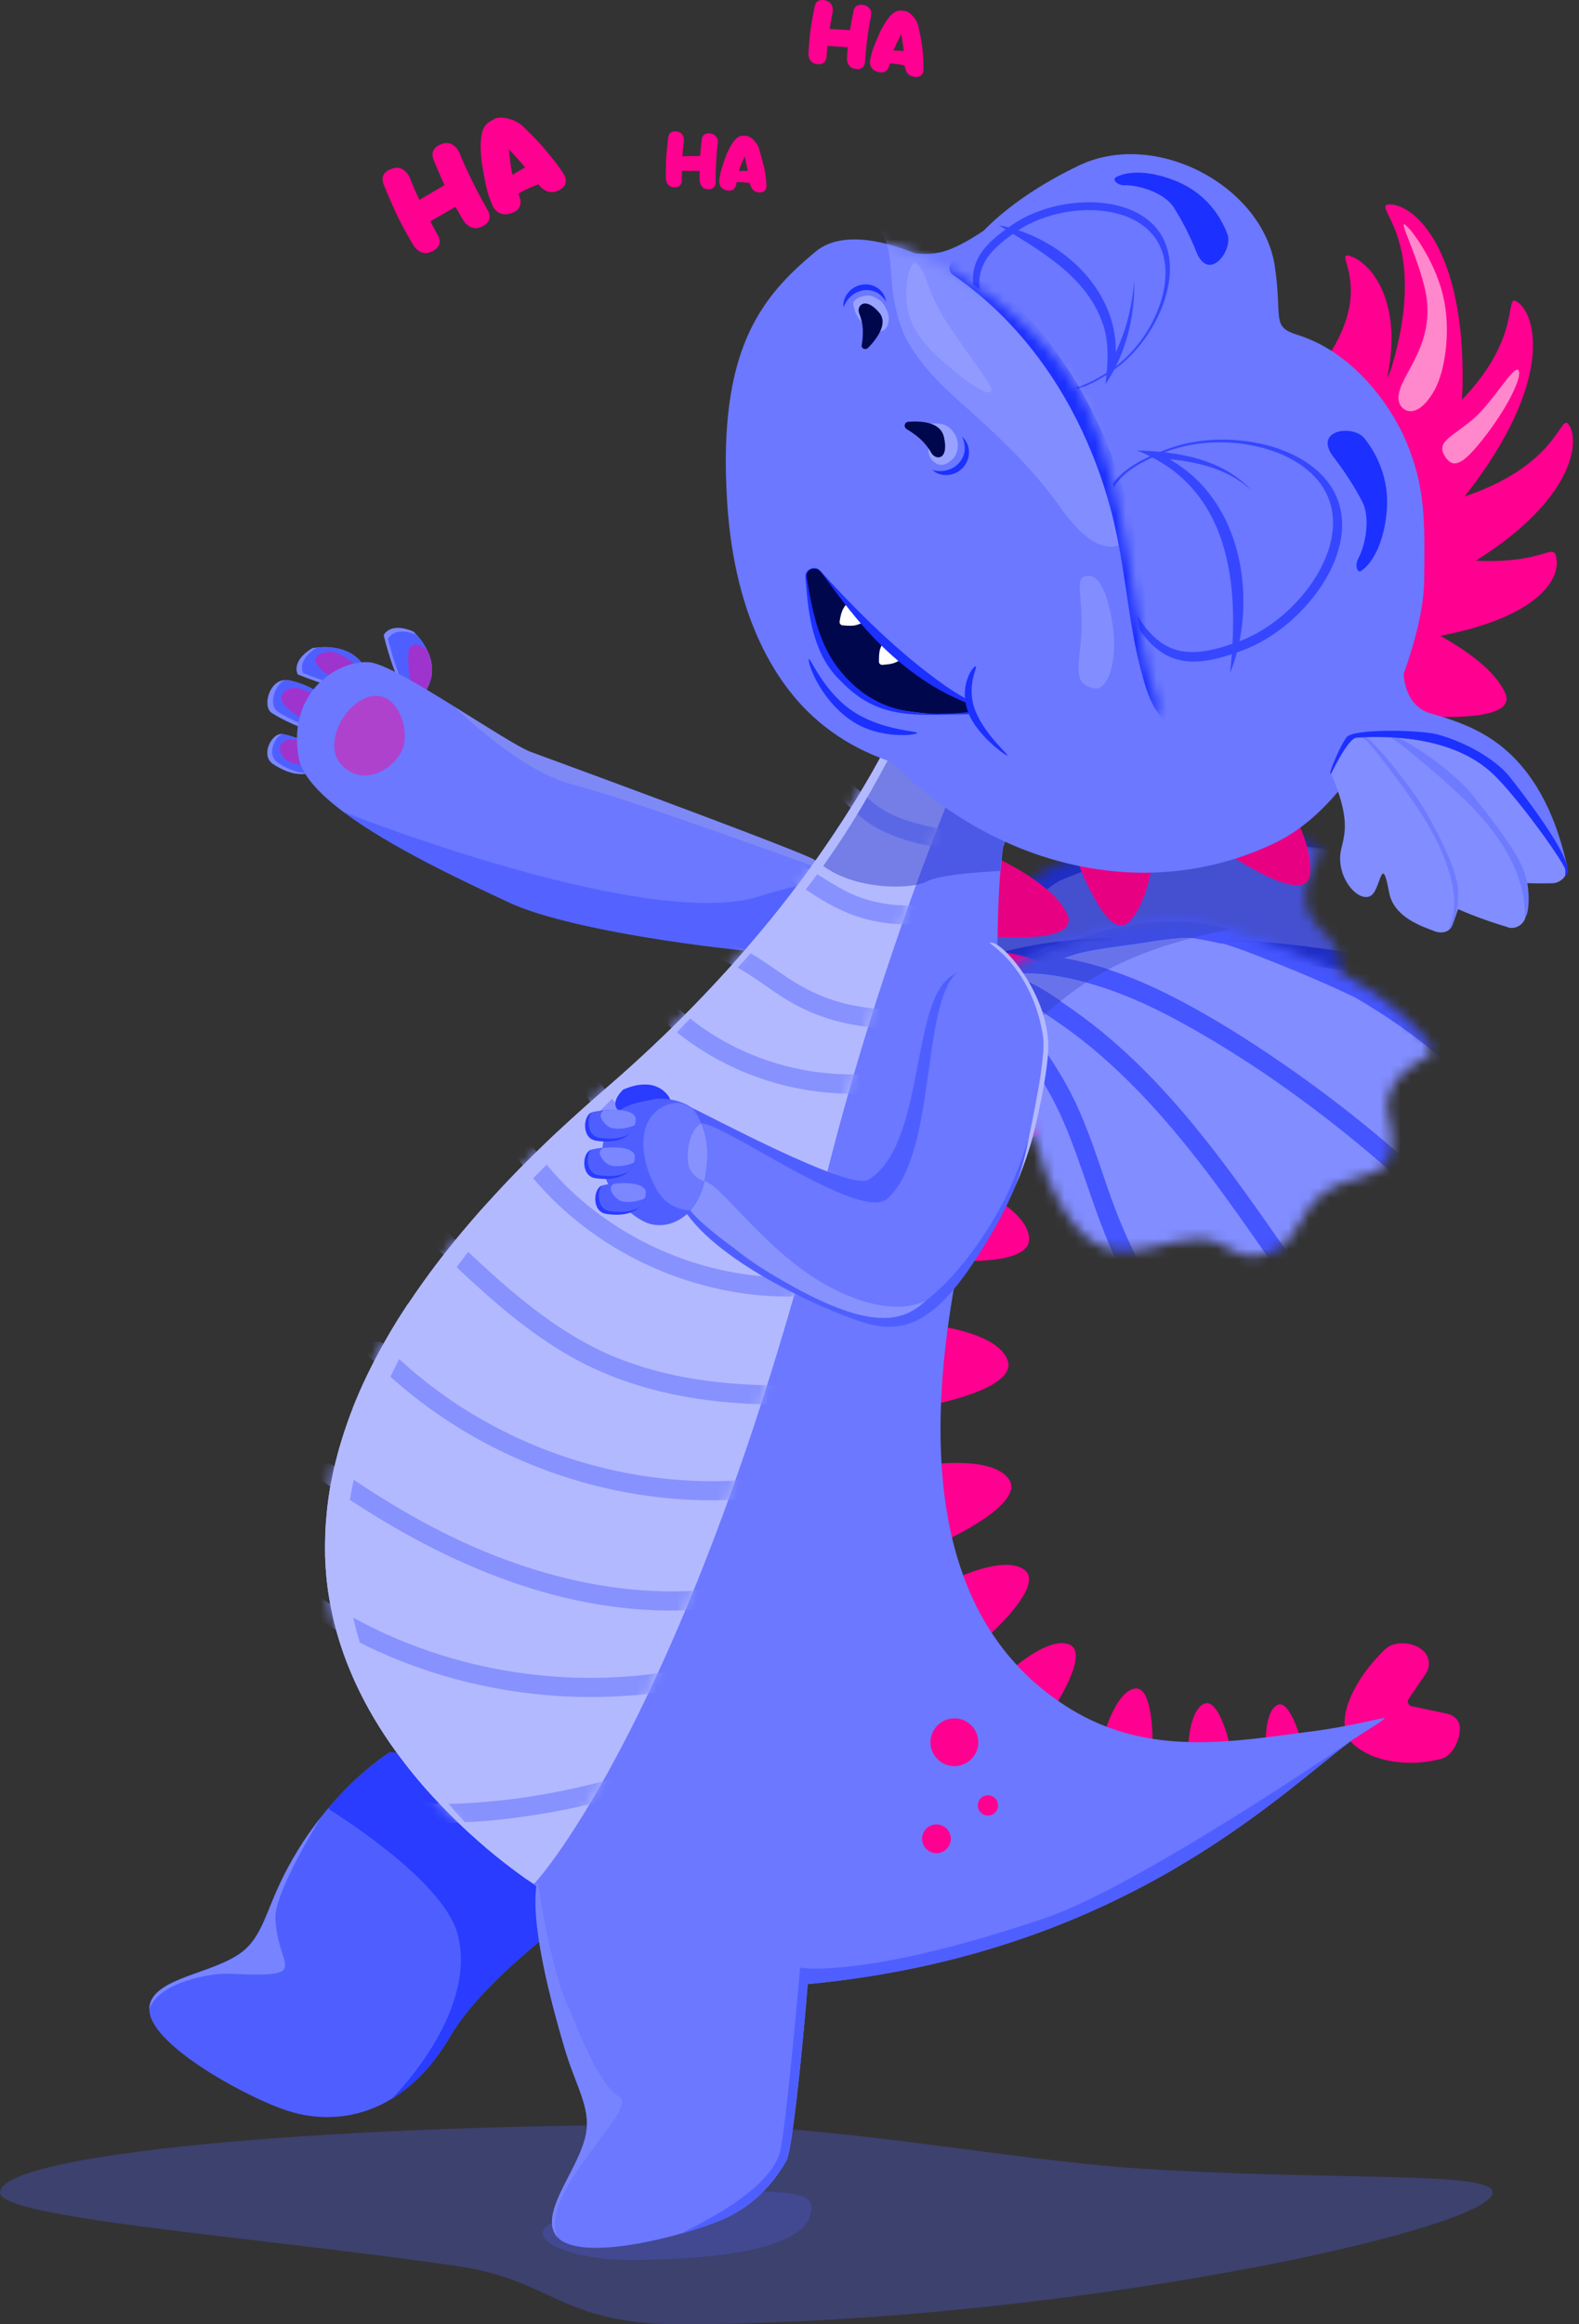 <svg width="155" height="228" viewBox="0 0 155 228" fill="none" xmlns="http://www.w3.org/2000/svg">
<rect x="0" y="0" width="155" height="228" fill="#333333" stroke="none"/>
<g style="mix-blend-mode:multiply" opacity="0.41">
<path d="M0.01 215.069C0.01 211.398 30.073 208.428 67.148 208.428C82.689 208.428 98.411 211.868 112.283 212.748C131.515 213.958 146.527 212.938 146.527 215.069C146.527 218.739 103.732 228 66.648 228C55.046 228 54.246 223.639 44.795 222.279C24.023 219.299 0 217.589 0 215.069H0.01Z" fill="#4A55C4"/>
</g>
<g style="mix-blend-mode:multiply" opacity="0.41">
<path d="M68.443 215.087C77.307 214.847 79.753 214.914 79.65 216.721C79.379 221.45 66.389 221.62 62.42 221.695C55.982 221.821 50.978 219.499 54.344 217.977C55.96 217.247 60.495 216.076 68.443 215.087Z" fill="#4A55C4"/>
</g>
<path d="M40.384 68.421C38.874 67.561 37.664 62.301 37.664 62.301C37.664 62.301 38.264 60.971 40.584 61.951C40.584 61.951 40.704 62.061 40.884 62.261C41.634 63.071 43.374 65.401 41.714 67.881C41.264 68.561 40.804 68.671 40.384 68.421Z" fill="#7B87FF"/>
<path d="M40.385 68.421C39.075 66.971 38.084 62.661 38.084 62.661C38.084 62.661 38.664 61.381 40.885 62.261C41.164 62.561 41.575 63.061 41.895 63.701C42.455 64.801 42.775 66.311 41.724 67.881C41.355 68.441 40.974 68.621 40.614 68.521C40.535 68.501 40.465 68.471 40.395 68.421" fill="#4F5FFF"/>
<path d="M35.783 67.541C34.193 68.261 29.223 66.151 29.223 66.151C29.223 66.151 28.503 64.891 30.653 63.581C30.653 63.581 30.813 63.541 31.083 63.521C32.183 63.391 35.093 63.351 36.123 66.141C36.403 66.901 36.233 67.341 35.783 67.531" fill="#7B87FF"/>
<path d="M35.783 67.541C33.843 67.751 29.763 66.022 29.763 66.022C29.763 66.022 29.063 64.802 31.083 63.522C31.483 63.471 32.133 63.431 32.843 63.551C34.063 63.742 35.473 64.371 36.133 66.141C36.363 66.772 36.293 67.181 35.993 67.412C35.933 67.462 35.863 67.501 35.783 67.531" fill="#4F5FFF"/>
<path opacity="0.45" d="M35.754 66.161C35.964 66.721 35.734 67.481 35.514 67.721C35.484 67.751 35.464 67.771 35.434 67.801C34.534 67.421 32.474 66.561 31.454 65.621C31.364 65.531 30.834 64.971 30.984 64.641C31.134 64.311 31.264 64.051 32.284 63.931C33.304 63.811 35.504 65.481 35.754 66.161Z" fill="#FF0090"/>
<path d="M33.143 71.962C31.793 72.662 27.483 70.522 26.643 69.912C25.763 69.282 26.403 66.792 27.953 66.712C28.083 66.692 28.223 66.712 28.363 66.732C31.573 67.412 34.033 69.802 33.503 71.532C33.443 71.732 33.313 71.872 33.143 71.962Z" fill="#7B87FF"/>
<path d="M33.143 71.962C31.433 72.062 27.953 70.312 27.203 69.772C26.443 69.222 26.823 67.272 27.953 66.712C28.083 66.692 28.223 66.712 28.363 66.732C28.973 66.862 29.553 67.052 30.093 67.292C32.343 68.272 33.853 70.042 33.533 71.432L33.503 71.542C33.443 71.742 33.313 71.882 33.143 71.972" fill="#4F5FFF"/>
<path opacity="0.45" d="M31.493 68.392C32.443 69.272 32.763 70.762 32.573 71.622C32.523 71.622 32.463 71.622 32.403 71.602C31.753 71.422 29.393 70.552 28.203 69.462C28.023 69.302 27.503 68.792 27.653 68.242C27.803 67.692 28.443 67.432 29.133 67.492C29.823 67.552 31.493 68.402 31.493 68.402V68.392Z" fill="#FF0090"/>
<path d="M30.433 75.792C29.533 76.112 28.303 75.922 26.833 74.972C25.503 74.112 26.673 71.912 27.663 72.002H27.703C28.693 72.162 32.383 73.342 31.663 74.712C31.393 75.222 30.973 75.602 30.433 75.792Z" fill="#7B87FF"/>
<path d="M30.433 75.792C29.593 75.912 28.533 75.642 27.313 74.852C26.193 74.132 26.843 72.462 27.663 72.002H27.703C27.973 72.042 28.423 72.162 28.943 72.342C30.353 72.812 32.193 73.712 31.663 74.712C31.573 74.882 31.473 75.042 31.333 75.172C31.103 75.462 30.793 75.672 30.433 75.792Z" fill="#4F5FFF"/>
<path opacity="0.45" d="M31.043 72.962C31.503 73.212 31.753 73.582 31.603 74.112C31.553 74.302 31.483 74.482 31.393 74.652C31.383 74.682 31.363 74.712 31.343 74.732C30.153 75.092 29.763 75.122 28.753 74.862C27.743 74.602 26.773 73.232 28.103 72.612C28.543 72.402 30.383 72.602 31.043 72.962Z" fill="#FF0090"/>
<path opacity="0.45" d="M41.885 63.691C42.445 64.791 42.765 66.302 41.715 67.871C41.685 67.921 41.655 67.962 41.625 68.001C41.175 67.701 40.745 67.401 40.325 67.121C40.125 65.962 39.955 64.522 40.165 63.621C40.385 63.231 40.765 63.102 41.365 63.382C41.555 63.471 41.735 63.572 41.895 63.691" fill="#FF0090"/>
<path d="M80.929 85.354C81.169 85.784 81.289 86.254 81.319 86.774C81.459 89.604 78.729 93.415 76.898 93.485C74.338 93.585 56.556 91.594 49.995 88.544C45.555 86.464 38.364 83.133 33.724 79.653C31.293 77.843 29.563 75.973 29.293 74.222C28.213 67.492 33.574 64.681 36.304 64.971C37.724 65.121 41.215 67.202 44.615 69.322C47.755 71.272 50.816 73.252 52.076 73.752C52.076 73.752 75.418 82.293 79.589 84.154C80.229 84.444 80.669 84.854 80.939 85.354H80.929Z" fill="#6B78FF"/>
<path opacity="0.35" d="M81.319 86.774C81.459 89.605 78.729 93.415 76.898 93.485C74.338 93.585 56.556 91.595 49.995 88.544C45.555 86.464 38.364 83.134 33.724 79.653C35.764 80.453 64.047 91.395 74.698 87.884C77.749 86.874 79.889 86.604 81.319 86.774Z" fill="#293CFF"/>
<g style="mix-blend-mode:multiply" opacity="0.48">
<path d="M80.929 85.354C75.339 83.373 61.097 78.193 56.197 76.953C51.926 75.853 47.026 71.642 44.595 69.322C47.736 71.272 50.796 73.252 52.056 73.752C52.056 73.752 75.399 82.293 79.569 84.153C80.209 84.444 80.649 84.853 80.919 85.354H80.929Z" fill="#939AED"/>
</g>
<path opacity="0.45" d="M33.434 74.922C31.553 72.752 34.264 68.142 37.033 68.262C39.273 68.362 40.373 72.072 39.353 73.832C38.163 75.872 35.313 77.092 33.434 74.922Z" fill="#FF0090"/>
<mask id="mask0_21_11875" style="mask-type:luminance" maskUnits="userSpaceOnUse" x="89" y="81" width="43" height="36">
<path d="M128.655 89.904C127.074 86.854 129.945 84.004 129.565 83.214L129.535 83.194C129.455 83.194 128.915 82.734 128.205 82.513C120.564 80.163 112.693 82.353 107.692 83.464C97.761 85.654 91.64 96.305 89.39 100.155C88.67 101.386 91.03 105.396 92.11 107.296H92.13C100.871 108.916 101.992 111.697 104.222 113.277C114.293 120.388 115.763 113.737 120.074 110.817C122.614 109.086 124.534 111.157 126.834 108.046C128.535 105.746 126.854 103.626 128.095 100.386C128.955 98.125 131.655 96.475 131.615 94.865C131.555 92.175 129.355 91.275 128.645 89.904" fill="white"/>
</mask>
<g mask="url(#mask0_21_11875)">
<path d="M148.367 95.675C146.446 97.305 143.796 99.415 140.696 101.586C138.736 102.956 138.275 105.666 139.676 107.596C140.916 109.286 142.026 111.437 141.196 113.267C139.376 117.267 134.775 119.488 123.084 116.847C120.193 116.197 121.374 118.347 121.164 121.438C120.894 125.388 111.642 126.398 106.662 121.268C103.752 118.267 101.541 114.607 88.2 112.147L88.17 112.127C86.52 109.226 82.919 103.106 84.019 101.216C87.45 95.335 96.791 79.073 111.953 75.723C119.593 74.022 131.615 70.692 143.276 74.272C144.366 74.603 145.176 75.333 145.306 75.313L145.346 75.333C145.926 76.533 145.936 78.043 145.146 79.293C144.736 79.953 144.276 80.663 143.776 81.423C142.506 83.334 142.976 85.904 144.826 87.254C146.116 88.194 147.257 89.054 148.207 89.804C150.077 91.234 150.137 94.165 148.357 95.655" fill="#4450CF"/>
<path d="M92.84 97.525C94.27 96.715 95.821 96.105 97.391 95.605C100.611 94.585 103.982 94.105 107.342 93.895C114.773 93.425 122.324 93.855 129.694 94.875C133.995 95.475 138.265 96.295 142.486 97.345C143.626 97.625 144.076 95.855 142.926 95.565C135.125 93.635 127.144 92.455 119.123 92.055C115.323 91.865 111.492 91.814 107.692 92.034C104.142 92.235 100.561 92.705 97.151 93.755C96.281 94.025 95.421 94.325 94.57 94.675C94.99 94.135 95.431 93.605 95.921 93.125C97.071 91.984 98.341 90.964 99.571 89.924C100.951 88.754 102.401 87.344 104.042 86.384C104.882 86.024 105.732 85.684 106.592 85.384C106.712 85.344 106.812 85.284 106.902 85.224C108.792 84.714 110.732 84.374 112.653 84.024C114.793 83.634 116.943 83.284 119.103 83.004C119.563 82.944 120.023 82.894 120.483 82.834C123.974 82.704 127.464 82.853 130.915 83.404C135.485 84.134 139.956 85.454 144.176 87.364C144.736 87.614 145.416 87.504 145.736 86.934C146.016 86.434 145.866 85.634 145.296 85.374C142.646 84.174 139.926 83.204 137.145 82.453C138.025 82.534 138.906 82.614 139.776 82.734C140.386 82.814 141.006 82.553 141.166 81.903C141.306 81.353 140.946 80.593 140.326 80.513C133.745 79.653 127.134 79.803 120.563 80.543C120.393 80.543 120.223 80.543 120.053 80.553C115.873 80.733 111.562 81.093 107.512 82.213C104.362 83.084 101.451 84.574 98.831 86.504C98.231 86.894 97.671 87.334 97.141 87.834C97.101 87.874 97.061 87.914 97.031 87.954C94.35 90.254 92.07 93.015 90.17 95.985C89.98 96.045 89.82 96.145 89.68 96.285C89.62 96.355 89.57 96.415 89.51 96.485C89.4 96.595 89.32 96.715 89.28 96.865C89.21 97.005 89.18 97.155 89.19 97.315C89.19 97.465 89.22 97.615 89.3 97.745C89.32 97.815 89.36 97.875 89.4 97.935C88.82 98.585 88.35 99.335 88.07 100.205C87.99 100.465 88.02 100.676 88.12 100.856C88.09 100.896 88.07 100.946 88.04 100.986C87.62 101.186 87.34 101.606 87.49 102.086C87.57 102.366 87.82 102.616 88.11 102.716C88.48 102.966 89 102.976 89.28 102.526C90.2 102.356 91.07 102.606 92.01 102.946C93.28 103.406 94.54 103.866 95.791 104.366C98.281 105.356 100.671 106.536 102.891 108.046C107.132 110.937 110.792 114.567 115.223 117.197C117.793 118.728 120.523 119.978 123.354 120.958C123.824 121.118 124.354 120.738 124.464 120.288C124.594 119.768 124.264 119.338 123.794 119.178C118.753 117.417 114.263 114.667 110.122 111.337C108.042 109.667 106.002 107.946 103.792 106.446C101.541 104.916 99.111 103.736 96.591 102.726C95.16 102.156 93.71 101.616 92.25 101.096C91.88 100.966 91.5 100.856 91.12 100.776C91.63 100.556 92.18 100.425 92.73 100.345C94.33 100.135 95.981 100.175 97.591 100.245C100.941 100.385 104.252 100.936 107.502 101.726C114.223 103.356 120.613 106.046 126.964 108.736C130.635 110.287 134.305 111.837 138.045 113.217C138.515 113.387 139.046 112.997 139.156 112.547C139.286 112.027 138.956 111.607 138.485 111.437C125.064 106.506 112.152 99.025 97.541 98.415C95.621 98.335 93.1 98.205 91.03 98.845C91.57 98.325 92.21 97.905 92.84 97.535" fill="#1F2EC4"/>
</g>
<path d="M96.361 83.483C96.361 83.483 103.222 86.264 104.762 89.684C106.302 93.105 95.101 91.654 95.101 91.654L96.361 83.483Z" fill="#E80083"/>
<path d="M95.631 93.004C95.631 93.004 103.852 93.495 105.302 96.955C106.802 100.545 95.621 101.705 95.621 101.705V93.004" fill="#E80083"/>
<path d="M95.431 105.686C95.431 105.686 102.041 106.086 103.201 108.866C104.411 111.746 95.431 113.656 95.431 113.656V105.686Z" fill="#E80083"/>
<path d="M94.611 115.977C94.611 115.977 100.772 118.407 101.022 121.408C101.272 124.518 92.141 123.558 92.141 123.558L94.611 115.977Z" fill="#FF0090"/>
<path d="M91.24 129.948C91.24 129.948 97.83 130.588 98.9 133.398C100.01 136.318 90.96 137.908 90.96 137.908L91.24 129.938V129.948Z" fill="#FF0090"/>
<path d="M91.14 143.7C91.14 143.7 97.38 142.74 99.03 145.1C100.74 147.54 92.75 151.14 92.75 151.14L91.13 143.7H91.14Z" fill="#FF0090"/>
<path d="M142.136 168.133C142.786 168.273 143.286 168.823 143.306 169.483C143.346 170.704 142.536 172.264 141.486 172.534C138.506 173.324 134.915 172.944 132.865 171.114C130.595 169.083 133.105 164.433 136.056 161.713C136.886 160.952 138.866 161.002 139.826 162.053C140.356 162.633 140.406 163.513 139.966 164.163L138.266 166.683C138.096 166.943 138.236 167.293 138.536 167.363L142.126 168.123L142.136 168.133Z" fill="#FF0090"/>
<path d="M93.811 154.851C93.811 154.851 98.641 152.501 100.581 154.011C102.581 155.571 97.001 160.491 97.001 160.491L93.82 154.851H93.811Z" fill="#FF0090"/>
<path d="M99.582 163.542C99.582 163.542 103.042 160.512 104.982 161.322C106.992 162.162 103.482 167.492 103.482 167.492L99.582 163.542Z" fill="#FF0090"/>
<path d="M108.522 169.703C108.522 169.703 109.622 165.953 111.382 165.643C113.202 165.333 113.132 170.753 113.132 170.753L108.532 169.703H108.522Z" fill="#FF0090"/>
<path d="M116.653 171.083C116.653 171.083 116.803 167.743 118.193 167.133C119.643 166.503 120.683 171.023 120.683 171.023L116.653 171.083Z" fill="#FF0090"/>
<path d="M124.254 170.613C124.254 170.613 124.244 167.823 125.384 167.253C126.564 166.663 127.614 170.393 127.614 170.393L124.254 170.613Z" fill="#FF0090"/>
<mask id="mask1_21_11875" style="mask-type:luminance" maskUnits="userSpaceOnUse" x="95" y="90" width="46" height="34">
<path d="M136.186 108.287C136.476 104.826 140.476 103.936 140.576 103.056V103.026C140.486 102.986 140.286 102.296 139.796 101.726C134.525 95.605 126.605 93.225 121.724 91.485C112.033 88.014 101.052 93.825 97.051 95.905C95.771 96.575 95.621 101.276 95.521 103.476V103.496C102.142 109.587 101.602 112.567 102.662 115.117C107.442 126.619 112.293 121.728 117.564 121.548C120.674 121.438 121.194 124.238 124.844 122.818C127.535 121.768 127.245 119.048 130.055 116.948C132.015 115.487 135.216 115.517 136.056 114.127C137.456 111.797 136.056 109.837 136.196 108.287" fill="white"/>
</mask>
<g mask="url(#mask1_21_11875)">
<path d="M149.947 123.839C147.417 124.199 144.017 124.569 140.196 124.759C137.776 124.879 135.916 126.939 136.076 129.349C136.226 131.459 136.016 133.9 134.316 135.01C130.595 137.45 125.465 136.86 116.884 128.309C114.763 126.189 114.603 128.669 112.763 131.199C110.403 134.43 101.932 130.309 100.432 123.238C99.562 119.108 99.642 114.787 89.54 105.496V105.466C89.68 102.096 89.901 94.915 91.861 93.905C97.972 90.725 114.743 81.854 129.535 87.164C136.986 89.825 149.087 93.455 157.128 102.796C157.878 103.666 158.188 104.726 158.298 104.786L158.318 104.826C158.168 106.166 157.358 107.467 156.008 108.107C155.308 108.447 154.528 108.807 153.688 109.187C151.578 110.137 150.577 112.587 151.438 114.737C152.038 116.238 152.548 117.588 152.958 118.738C153.788 120.968 152.258 123.508 149.927 123.829" fill="#828DFF"/>
<path d="M101.412 95.495C103.072 95.565 104.732 95.885 106.343 96.305C109.653 97.165 112.793 98.576 115.784 100.206C122.394 103.806 128.625 108.247 134.386 113.087C137.746 115.918 140.957 118.918 143.997 122.088C144.827 122.948 146.167 121.668 145.337 120.808C139.706 114.958 133.506 109.647 126.855 104.986C123.705 102.776 120.454 100.676 117.084 98.816C113.933 97.076 110.623 95.555 107.133 94.605C106.243 94.365 105.342 94.165 104.422 94.005C105.072 93.765 105.733 93.555 106.423 93.405C108.023 93.055 109.663 92.855 111.283 92.635C113.103 92.385 115.104 91.955 117.024 92.015C117.934 92.155 118.844 92.325 119.744 92.535C119.864 92.565 119.984 92.565 120.094 92.565C121.984 93.145 123.835 93.905 125.665 94.635C127.715 95.455 129.735 96.315 131.735 97.236C132.156 97.436 132.586 97.635 133.006 97.836C136.056 99.606 138.966 101.616 141.627 103.946C145.147 107.027 148.257 110.567 150.838 114.477C151.178 114.998 151.828 115.258 152.408 114.948C152.918 114.667 153.218 113.907 152.878 113.377C151.258 110.927 149.447 108.627 147.477 106.487C148.187 107.027 148.897 107.577 149.578 108.147C150.058 108.547 150.728 108.647 151.218 108.177C151.628 107.787 151.738 106.947 151.248 106.537C146.077 102.256 140.336 98.816 134.316 95.925C134.166 95.835 134.016 95.745 133.866 95.665C130.195 93.565 126.305 91.555 122.234 90.325C119.064 89.375 115.774 89.085 112.493 89.315C111.773 89.325 111.053 89.395 110.333 89.535C110.283 89.545 110.223 89.555 110.173 89.575C106.633 90.095 103.192 91.235 99.962 92.745C99.772 92.695 99.572 92.685 99.382 92.735C99.302 92.765 99.212 92.785 99.132 92.815C98.982 92.845 98.842 92.915 98.722 93.015C98.592 93.095 98.482 93.205 98.402 93.345C98.322 93.475 98.272 93.615 98.262 93.765C98.242 93.835 98.242 93.915 98.242 93.985C97.392 94.235 96.591 94.625 95.881 95.215C95.671 95.385 95.581 95.595 95.571 95.795C95.521 95.815 95.481 95.845 95.431 95.865C94.961 95.805 94.501 96.025 94.361 96.505C94.281 96.785 94.361 97.135 94.561 97.376C94.741 97.796 95.181 98.076 95.661 97.846C96.541 98.196 97.151 98.876 97.772 99.676C98.612 100.746 99.442 101.826 100.252 102.926C101.852 105.116 103.262 107.417 104.342 109.897C106.413 114.647 107.583 119.728 109.953 124.369C111.333 127.059 112.993 129.599 114.884 131.969C115.194 132.359 115.854 132.319 116.194 131.999C116.584 131.629 116.534 131.079 116.224 130.689C112.853 126.469 110.503 121.698 108.753 116.618C107.873 114.067 107.053 111.497 105.973 109.027C104.872 106.507 103.432 104.186 101.812 101.966C100.892 100.706 99.942 99.466 98.982 98.236C98.732 97.926 98.472 97.626 98.192 97.356C98.742 97.445 99.292 97.626 99.802 97.866C101.282 98.546 102.682 99.466 104.012 100.396C106.803 102.316 109.343 104.576 111.703 106.997C116.574 112.017 120.594 117.748 124.575 123.478C126.875 126.779 129.185 130.089 131.635 133.28C131.945 133.68 132.616 133.63 132.946 133.31C133.336 132.93 133.276 132.399 132.976 131.999C124.155 120.548 117.134 107.197 104.962 98.806C103.362 97.706 101.272 96.235 99.162 95.665C99.902 95.515 100.682 95.495 101.422 95.525" fill="#4555FF"/>
<path d="M97.731 99.626C97.731 99.626 97.751 99.656 97.761 99.666C98.201 100.236 98.642 100.806 99.082 101.376C99.082 101.386 99.102 101.396 99.102 101.406C99.102 101.416 99.122 101.426 99.132 101.436C99.152 101.456 99.162 101.476 99.182 101.506C99.182 101.506 99.182 101.506 99.182 101.516C99.362 101.756 99.542 101.996 99.732 102.236C98.922 103.116 98.201 103.986 97.531 104.836C97.511 104.786 97.491 104.726 97.461 104.676C97.591 102.956 97.661 101.266 97.721 99.626M102.622 99.436C102.062 99.926 101.532 100.416 101.042 100.906C100.972 100.806 100.892 100.706 100.812 100.606C100.812 100.606 100.812 100.606 100.812 100.596C100.802 100.576 100.792 100.566 100.772 100.546C100.772 100.536 100.752 100.526 100.742 100.506C100.732 100.486 100.722 100.476 100.712 100.456C100.702 100.436 100.682 100.416 100.672 100.406C100.672 100.406 100.662 100.386 100.652 100.376C100.632 100.356 100.622 100.336 100.602 100.316C100.602 100.316 100.602 100.316 100.602 100.306C100.582 100.276 100.562 100.256 100.542 100.226C100.542 100.226 100.542 100.226 100.542 100.216C100.522 100.196 100.502 100.166 100.482 100.146C100.442 100.096 100.402 100.036 100.352 99.986C100.312 99.936 100.272 99.876 100.222 99.826C100.182 99.776 100.142 99.716 100.102 99.666C100.082 99.636 100.062 99.616 100.042 99.586C100.022 99.556 100.002 99.536 99.982 99.506C99.982 99.506 99.982 99.496 99.972 99.486C99.952 99.466 99.942 99.446 99.922 99.426C99.922 99.426 99.922 99.416 99.912 99.406C99.892 99.386 99.872 99.356 99.852 99.336C99.852 99.336 99.842 99.326 99.832 99.316C99.822 99.296 99.802 99.286 99.792 99.266C99.792 99.256 99.772 99.246 99.772 99.236C99.752 99.216 99.742 99.196 99.722 99.176C99.722 99.166 99.702 99.156 99.692 99.136C99.692 99.126 99.672 99.116 99.662 99.096C99.652 99.086 99.642 99.066 99.632 99.056C99.632 99.056 99.612 99.036 99.612 99.026C99.592 98.996 99.572 98.976 99.552 98.946C99.552 98.946 99.542 98.926 99.532 98.926C99.522 98.906 99.512 98.896 99.492 98.876C99.492 98.876 99.482 98.866 99.472 98.856C99.432 98.806 99.392 98.756 99.352 98.706C99.352 98.706 99.342 98.696 99.332 98.686C99.292 98.636 99.252 98.586 99.212 98.536C99.212 98.536 99.202 98.526 99.192 98.516C99.182 98.506 99.172 98.486 99.162 98.476C99.162 98.476 99.142 98.456 99.142 98.446C99.122 98.426 99.112 98.406 99.092 98.386C99.082 98.376 99.072 98.356 99.062 98.346C99.062 98.346 99.042 98.326 99.042 98.316C99.022 98.296 99.002 98.266 98.982 98.246C98.982 98.246 98.972 98.236 98.962 98.226C98.722 97.926 98.481 97.646 98.212 97.386L98.192 97.366C98.742 97.456 99.292 97.636 99.802 97.876C99.802 97.876 99.822 97.876 99.822 97.886C99.822 97.886 99.822 97.886 99.832 97.886C99.832 97.886 99.832 97.886 99.842 97.886C99.842 97.886 99.842 97.886 99.852 97.886C99.852 97.886 99.852 97.886 99.862 97.886C99.862 97.886 99.862 97.886 99.872 97.886C99.872 97.886 99.882 97.886 99.892 97.896C99.892 97.896 99.902 97.896 99.912 97.896C99.912 97.896 99.922 97.896 99.932 97.896C99.972 97.916 100.012 97.936 100.042 97.946C100.432 98.136 100.822 98.346 101.202 98.556C101.212 98.556 101.232 98.576 101.242 98.576C101.242 98.576 101.252 98.576 101.262 98.586C101.262 98.586 101.272 98.586 101.282 98.596C101.282 98.596 101.352 98.636 101.382 98.656C101.382 98.656 101.382 98.656 101.392 98.656C101.392 98.656 101.392 98.656 101.402 98.656C101.402 98.656 101.402 98.656 101.412 98.656C101.412 98.656 101.412 98.656 101.422 98.656C101.422 98.656 101.422 98.656 101.432 98.656C101.432 98.656 101.432 98.656 101.442 98.656C101.442 98.656 101.452 98.656 101.462 98.666C101.822 98.876 102.172 99.096 102.522 99.326M106.622 96.375C106.342 96.566 106.052 96.755 105.772 96.956C105.192 97.366 104.642 97.776 104.112 98.196C104.102 98.196 104.082 98.176 104.072 98.166C104.072 98.166 104.062 98.166 104.052 98.156C103.912 98.056 103.762 97.966 103.622 97.866C102.332 97.016 100.862 96.145 99.372 95.705C99.302 95.685 99.232 95.665 99.162 95.645C99.902 95.495 100.682 95.475 101.422 95.505C103.082 95.575 104.742 95.895 106.352 96.315C106.392 96.325 106.442 96.335 106.482 96.345C106.532 96.355 106.582 96.376 106.632 96.385M117.024 92.015C114.653 92.625 111.723 93.555 108.803 95.095C108.683 95.055 108.563 95.015 108.443 94.975C108.443 94.975 108.423 94.975 108.413 94.975C108.003 94.845 107.593 94.725 107.183 94.615C107.173 94.615 107.153 94.615 107.143 94.605C106.252 94.365 105.352 94.165 104.432 94.005C105.082 93.765 105.742 93.555 106.432 93.405C108.033 93.055 109.673 92.855 111.293 92.635C113.113 92.385 115.113 91.955 117.034 92.015" fill="#6873EB"/>
<path d="M99.192 101.506C99.192 101.506 99.192 101.506 99.192 101.516C99.192 101.516 99.192 101.516 99.192 101.506ZM99.112 101.406C99.112 101.406 99.132 101.426 99.142 101.436C99.142 101.426 99.122 101.416 99.112 101.406ZM97.731 99.625C97.731 99.625 97.751 99.656 97.761 99.665C97.751 99.656 97.741 99.635 97.731 99.625ZM100.802 100.596C100.802 100.596 100.802 100.596 100.802 100.606C100.802 100.606 100.802 100.606 100.802 100.596ZM100.742 100.506C100.742 100.506 100.762 100.526 100.772 100.546C100.772 100.536 100.752 100.526 100.742 100.506ZM100.662 100.406C100.662 100.406 100.692 100.446 100.702 100.456C100.692 100.436 100.672 100.416 100.662 100.406ZM100.602 100.326C100.602 100.326 100.632 100.366 100.652 100.386C100.632 100.366 100.622 100.346 100.602 100.326ZM100.532 100.236C100.532 100.236 100.572 100.286 100.592 100.316C100.572 100.286 100.552 100.266 100.532 100.236ZM100.472 100.146C100.472 100.146 100.512 100.196 100.532 100.216C100.512 100.196 100.492 100.166 100.472 100.146ZM100.342 99.975C100.382 100.025 100.422 100.086 100.472 100.136C100.432 100.086 100.392 100.025 100.342 99.975ZM100.212 99.805C100.252 99.856 100.292 99.915 100.342 99.966C100.302 99.915 100.262 99.856 100.212 99.805ZM100.012 99.555C100.012 99.555 100.052 99.605 100.072 99.635C100.052 99.605 100.032 99.585 100.012 99.555ZM99.952 99.475C99.952 99.475 99.992 99.525 100.012 99.555C99.992 99.525 99.972 99.505 99.952 99.475ZM99.892 99.395C99.892 99.395 99.922 99.435 99.942 99.455C99.922 99.435 99.912 99.415 99.892 99.395ZM99.822 99.305C99.822 99.305 99.862 99.355 99.882 99.375C99.862 99.355 99.842 99.325 99.822 99.305ZM99.772 99.235C99.772 99.235 99.802 99.265 99.812 99.285C99.802 99.265 99.782 99.255 99.772 99.235ZM99.702 99.145C99.702 99.145 99.732 99.185 99.752 99.205C99.732 99.185 99.722 99.165 99.702 99.145ZM99.642 99.075C99.642 99.075 99.662 99.095 99.672 99.115C99.672 99.105 99.652 99.095 99.642 99.075ZM99.592 99.005C99.592 99.005 99.612 99.025 99.612 99.035C99.612 99.035 99.592 99.015 99.592 99.005ZM99.512 98.905C99.512 98.905 99.522 98.925 99.532 98.925C99.532 98.925 99.522 98.905 99.512 98.905ZM99.462 98.845C99.462 98.845 99.472 98.855 99.482 98.865C99.482 98.865 99.472 98.855 99.462 98.845ZM99.332 98.665C99.332 98.665 99.342 98.675 99.352 98.685C99.352 98.685 99.342 98.675 99.332 98.665ZM99.192 98.495C99.192 98.495 99.202 98.505 99.212 98.515C99.212 98.515 99.202 98.505 99.192 98.495ZM99.132 98.425C99.132 98.425 99.152 98.445 99.152 98.455C99.152 98.455 99.132 98.435 99.132 98.425ZM99.052 98.325C99.052 98.325 99.072 98.355 99.082 98.365C99.072 98.355 99.062 98.335 99.052 98.325ZM98.972 98.225C98.972 98.225 99.012 98.275 99.032 98.295C99.012 98.275 98.992 98.245 98.972 98.225ZM98.962 98.195C98.962 98.195 98.972 98.205 98.982 98.215C98.982 98.215 98.972 98.205 98.962 98.195ZM98.212 97.355C98.472 97.615 98.722 97.895 98.962 98.195C98.772 97.955 98.582 97.735 98.371 97.525C98.322 97.465 98.261 97.415 98.212 97.355ZM99.822 97.855C99.822 97.855 99.802 97.855 99.802 97.845C99.802 97.845 99.822 97.845 99.822 97.855ZM99.842 97.865C99.842 97.865 99.842 97.865 99.832 97.865C99.832 97.865 99.832 97.865 99.842 97.865ZM99.872 97.875C99.872 97.875 99.872 97.875 99.862 97.875C99.862 97.875 99.862 97.875 99.872 97.875ZM101.502 98.745C101.502 98.745 101.502 98.745 101.492 98.745C101.492 98.745 101.492 98.745 101.502 98.745ZM101.532 98.755C101.532 98.755 101.532 98.755 101.522 98.755C101.522 98.755 101.522 98.755 101.532 98.755ZM101.562 98.775C101.562 98.775 101.552 98.775 101.542 98.765C101.542 98.765 101.552 98.765 101.562 98.775ZM104.052 98.155C104.052 98.155 104.062 98.155 104.072 98.165C104.072 98.165 104.062 98.165 104.052 98.155ZM103.612 97.865C103.762 97.965 103.902 98.055 104.042 98.155C103.902 98.055 103.752 97.965 103.612 97.865C102.322 97.015 100.852 96.145 99.362 95.695C100.852 96.135 102.322 97.005 103.612 97.855M106.472 96.335C106.472 96.335 106.382 96.315 106.342 96.305C104.732 95.885 103.072 95.575 101.412 95.495C103.072 95.565 104.732 95.885 106.342 96.305C106.382 96.315 106.432 96.325 106.472 96.335ZM107.173 94.615C107.173 94.615 107.143 94.615 107.133 94.605C107.143 94.605 107.163 94.605 107.173 94.615ZM108.433 94.975C108.433 94.975 108.413 94.975 108.403 94.975C108.403 94.975 108.423 94.975 108.433 94.975ZM117.014 92.015C115.093 91.955 113.093 92.375 111.273 92.635C109.653 92.865 108.013 93.055 106.412 93.405C105.732 93.555 105.072 93.765 104.412 94.005C105.062 93.765 105.722 93.555 106.412 93.405C108.013 93.055 109.653 92.855 111.273 92.635C113.093 92.385 115.093 91.955 117.014 92.015Z" fill="#3745EB"/>
<path d="M120.744 91.165C111.303 88.394 100.912 93.885 97.042 95.895C96.972 95.935 96.902 95.985 96.832 96.045C96.462 96.395 96.201 97.115 96.022 98.005C96.412 98.216 96.752 98.506 97.072 98.836C97.312 99.086 97.542 99.366 97.772 99.666C98.432 100.516 99.102 101.366 99.742 102.236C100.152 101.796 100.582 101.346 101.042 100.896C100.362 99.996 99.682 99.096 98.982 98.216C98.792 97.975 98.592 97.736 98.382 97.516C98.322 97.456 98.262 97.385 98.192 97.325C98.742 97.415 99.292 97.596 99.802 97.835C100.782 98.286 101.722 98.836 102.632 99.426C103.102 99.016 103.602 98.596 104.122 98.186C102.662 97.195 100.922 96.095 99.162 95.625C99.902 95.475 100.682 95.455 101.422 95.485C103.082 95.555 104.742 95.875 106.353 96.295C106.443 96.315 106.543 96.345 106.633 96.365C107.353 95.895 108.083 95.475 108.813 95.085C108.263 94.905 107.703 94.735 107.143 94.585C106.253 94.345 105.353 94.145 104.432 93.985C105.083 93.745 105.743 93.535 106.433 93.385C108.033 93.035 109.673 92.835 111.293 92.615C113.113 92.365 115.114 91.935 117.034 91.995C118.554 91.605 119.844 91.355 120.754 91.155" fill="#3D4CE3"/>
</g>
<path d="M69.218 177.104C68.658 178.344 66.287 180.275 63.167 182.615C56.916 187.325 47.715 193.746 44.185 199.777C42.535 202.597 40.585 204.577 38.514 205.837C37.764 206.307 37.004 206.678 36.224 206.958C35.084 207.368 33.944 207.598 32.794 207.658C31.224 207.748 29.673 207.528 28.203 207.048C24.713 205.927 16.322 201.497 14.862 198.047C14.822 197.937 14.782 197.827 14.752 197.716C14.692 197.486 14.662 197.246 14.662 197.026C14.662 196.926 14.662 196.826 14.682 196.726C15.202 193.996 20.762 193.636 23.603 191.586C25.753 190.036 26.073 187.515 27.833 184.015C28.963 181.775 30.233 179.844 31.544 178.204C31.544 178.184 31.564 178.184 31.564 178.184C31.794 177.884 32.034 177.594 32.274 177.314C34.484 174.694 36.694 172.914 38.244 171.894C38.244 171.894 49.225 172.384 58.127 173.524C64.577 174.354 69.928 175.514 69.218 177.084V177.104Z" fill="#4F5FFF"/>
<path d="M38.504 205.857C40.584 204.597 42.525 202.607 44.175 199.787C47.695 193.746 56.916 187.335 63.157 182.625L58.116 173.544C49.215 172.404 38.234 171.914 38.234 171.914C36.684 172.944 34.474 174.714 32.253 177.344C32.283 177.414 32.333 177.484 32.373 177.544C32.373 177.544 43.305 184.215 44.875 189.576C46.435 194.926 42.785 201.327 38.494 205.857H38.504Z" fill="#293CFF"/>
<path d="M14.662 197.046C15.692 194.306 21.002 193.546 22.352 193.606C25.393 193.726 27.703 193.856 27.943 193.036C28.183 192.216 27.163 190.956 27.033 188.215C26.913 185.635 31.273 178.654 31.544 178.224C30.243 179.854 28.963 181.795 27.843 184.035C26.083 187.535 25.763 190.055 23.613 191.606C20.772 193.656 15.212 194.016 14.692 196.746C14.672 196.846 14.662 196.936 14.662 197.036V197.046Z" fill="#7884FF"/>
<path d="M135.935 168.523C136.005 168.643 134.535 169.524 133.465 170.214L133.445 170.234C133.445 170.234 133.275 170.334 133.095 170.464C132.885 170.594 132.715 170.704 132.585 170.804C132.565 170.824 132.525 170.854 132.495 170.874C125.324 176.254 109.802 191.746 79.289 194.626C78.989 194.646 78.699 194.676 78.399 194.686C63.277 195.757 54.246 186.805 52.646 185.085C52.486 184.895 52.386 184.795 52.386 184.795C51.736 184.355 51.086 183.885 50.455 183.425C48.035 181.635 45.715 179.585 43.495 177.294C42.094 175.834 40.824 174.384 39.704 172.914C37.314 169.814 35.524 166.703 34.254 163.593C34.154 163.333 34.054 163.093 33.964 162.843C33.803 162.413 33.633 161.973 33.514 161.543C33.493 161.533 33.493 161.513 33.493 161.483C33.413 161.253 33.343 161.003 33.264 160.763C32.933 159.712 32.693 158.672 32.483 157.612C32.423 157.332 32.383 157.042 32.333 156.752C32.273 156.482 32.243 156.192 32.203 155.922C32.113 155.312 32.043 154.702 31.993 154.092C31.983 153.802 31.963 153.502 31.943 153.202C31.923 152.922 31.923 152.662 31.913 152.402V152.202C31.913 151.982 31.903 151.762 31.903 151.562C31.903 150.921 31.923 150.281 31.973 149.651C31.983 149.391 31.993 149.141 32.033 148.891L32.093 148.241C32.103 148.021 32.123 147.801 32.163 147.591C32.183 147.401 32.213 147.221 32.233 147.031C32.263 146.761 32.323 146.491 32.363 146.231C32.423 145.891 32.483 145.551 32.553 145.221C32.573 145.121 32.583 145.001 32.623 144.911C32.673 144.631 32.723 144.351 32.783 144.091C32.843 143.831 32.913 143.551 32.983 143.301C33.033 143.071 33.103 142.821 33.154 142.59C33.224 142.29 33.324 141.98 33.413 141.7C33.504 141.41 33.584 141.11 33.673 140.83C33.773 140.54 33.873 140.24 33.974 139.96C34.064 139.66 34.174 139.37 34.284 139.07L34.614 138.21C34.614 138.21 34.614 138.19 34.624 138.18C34.744 137.9 34.854 137.61 34.964 137.34C35.414 136.28 35.894 135.22 36.434 134.16C36.594 133.829 36.764 133.519 36.934 133.189C37.104 132.849 37.304 132.499 37.494 132.139H37.514C37.704 131.759 37.914 131.419 38.104 131.059C38.314 130.699 38.524 130.349 38.744 129.999C38.954 129.639 39.184 129.289 39.404 128.939C39.624 128.579 39.844 128.229 40.084 127.889C41.895 125.148 43.955 122.458 46.235 119.818C47.005 118.928 47.795 118.048 48.605 117.178C50.145 115.507 51.766 113.867 53.446 112.247C53.636 112.057 53.806 111.897 54.006 111.707C54.066 111.647 54.106 111.607 54.166 111.547C54.326 111.407 54.476 111.257 54.656 111.097C55.026 110.737 55.416 110.387 55.806 110.027C56.976 108.957 58.176 107.897 59.386 106.846C60.457 105.926 61.507 105.006 62.487 104.096C62.997 103.626 63.497 103.186 63.977 102.726C64.107 102.606 64.237 102.486 64.357 102.366C64.877 101.866 65.407 101.366 65.907 100.866C66.487 100.306 67.047 99.746 67.607 99.186C67.817 98.966 68.017 98.755 68.227 98.535C69.448 97.275 70.628 96.025 71.728 94.815C72.298 94.165 72.868 93.525 73.418 92.895C74.918 91.145 76.298 89.444 77.558 87.814C77.868 87.394 78.189 86.984 78.479 86.574C78.559 86.504 78.609 86.434 78.669 86.344C78.999 85.924 79.299 85.514 79.599 85.094C79.759 84.854 79.929 84.614 80.099 84.384C81.379 82.594 82.509 80.874 83.499 79.293C83.629 79.093 83.739 78.893 83.869 78.703C84.109 78.293 84.359 77.903 84.589 77.503C84.739 77.263 84.879 77.013 85.029 76.773C85.319 76.263 85.599 75.783 85.869 75.303C85.969 75.093 86.1 74.893 86.21 74.693C87.08 73.093 87.78 71.702 88.34 70.512C88.48 70.212 88.62 69.932 88.74 69.662L88.82 69.512C88.89 69.322 88.97 69.172 89.03 69.012C89.08 68.912 89.11 68.842 89.15 68.742C89.22 68.582 89.29 68.412 89.35 68.262L89.37 68.242C89.43 68.092 89.49 67.952 89.53 67.822C89.77 67.212 89.93 66.792 90.02 66.572C90.07 66.432 90.08 66.362 90.08 66.362L90.62 66.972L95.581 72.552L102.171 79.983C102.171 79.983 99.871 80.693 98.861 82.224C98.801 82.314 98.731 82.424 98.691 82.514H98.671C98.641 82.634 98.591 82.724 98.571 82.824C98.541 82.894 98.521 82.944 98.501 82.994C98.491 83.024 98.491 83.054 98.471 83.074C98.461 83.144 98.451 83.204 98.451 83.274C98.441 83.294 98.441 83.334 98.431 83.354C98.351 84.044 98.271 84.754 98.201 85.474C97.491 93.895 98.611 105.306 95.571 117.388C87.95 147.661 94.82 161.293 105.022 167.603C112.763 172.394 121.103 170.824 128.444 169.884C132.835 169.334 135.875 168.403 135.985 168.553L135.935 168.523Z" fill="#6B78FF"/>
<path d="M40.075 127.859C39.844 128.209 39.614 128.559 39.384 128.919C39.154 129.269 38.934 129.619 38.724 129.979C38.504 130.329 38.294 130.689 38.094 131.039C37.894 131.389 37.684 131.749 37.484 132.109L37.464 132.139C37.274 132.489 37.084 132.84 36.904 133.19C36.734 133.51 36.564 133.83 36.404 134.16C35.874 135.21 35.384 136.27 34.944 137.34C34.824 137.62 34.714 137.9 34.604 138.18C34.604 138.19 34.604 138.2 34.604 138.22C34.484 138.5 34.374 138.79 34.274 139.08C34.164 139.37 34.064 139.66 33.964 139.96C33.864 140.25 33.764 140.54 33.674 140.84C33.584 141.14 33.484 141.43 33.404 141.721C33.314 142.011 33.234 142.301 33.154 142.601C33.094 142.841 33.024 143.081 32.964 143.321C32.904 143.581 32.834 143.841 32.774 144.111C32.714 144.381 32.654 144.651 32.604 144.921C32.574 145.031 32.554 145.131 32.534 145.241C32.464 145.581 32.404 145.911 32.354 146.251C32.314 146.521 32.264 146.791 32.234 147.071C32.204 147.251 32.184 147.431 32.164 147.621C32.134 147.841 32.104 148.051 32.094 148.271C32.064 148.481 32.044 148.701 32.034 148.921C32.004 149.171 31.994 149.421 31.974 149.671C31.934 150.312 31.914 150.942 31.914 151.592C31.914 151.802 31.914 152.012 31.914 152.222C31.914 152.282 31.914 152.352 31.914 152.422C31.914 152.692 31.924 152.962 31.944 153.232C31.954 153.532 31.974 153.822 31.994 154.122C32.034 154.722 32.104 155.332 32.184 155.932C32.224 156.212 32.264 156.492 32.314 156.772C32.364 157.062 32.414 157.352 32.474 157.642C32.674 158.692 32.934 159.733 33.254 160.783C33.324 161.043 33.414 161.303 33.504 161.563C33.644 162.003 33.804 162.443 33.964 162.873C34.054 163.113 34.154 163.363 34.264 163.623C35.524 166.733 37.314 169.854 39.715 172.944C40.845 174.414 42.105 175.874 43.515 177.325C45.725 179.615 48.055 181.655 50.466 183.455C51.016 183.865 51.576 184.275 52.136 184.645C52.306 184.765 52.396 184.825 52.396 184.825C54.006 183.185 68.518 165.293 81.159 115.158C83.889 104.306 87.13 94.465 89.91 86.834C92.37 80.084 94.481 75.043 95.571 72.533L90.72 67.062L90.62 66.942L90.02 66.542C89.94 66.772 89.78 67.192 89.54 67.782C89.49 67.912 89.43 68.062 89.36 68.212V68.232C89.29 68.392 89.22 68.542 89.15 68.712C89.12 68.802 89.08 68.882 89.04 68.972C88.97 69.142 88.89 69.302 88.81 69.492C88.79 69.542 88.76 69.592 88.74 69.642C88.62 69.912 88.49 70.192 88.35 70.482C87.79 71.663 87.09 73.073 86.21 74.673C86.1 74.873 85.99 75.073 85.87 75.283C85.61 75.753 85.33 76.243 85.03 76.743C84.89 76.993 84.74 77.233 84.59 77.483C84.359 77.883 84.12 78.273 83.859 78.683C83.74 78.873 83.619 79.073 83.489 79.273C82.489 80.864 81.359 82.564 80.089 84.364C79.929 84.594 79.759 84.834 79.579 85.074C79.279 85.484 78.979 85.904 78.659 86.334C78.599 86.414 78.539 86.484 78.479 86.574C78.179 86.974 77.869 87.384 77.549 87.794C76.289 89.435 74.909 91.135 73.398 92.875C72.858 93.505 72.298 94.145 71.718 94.795C70.618 96.015 69.458 97.266 68.228 98.526C68.018 98.736 67.818 98.956 67.598 99.166C67.048 99.726 66.478 100.296 65.907 100.856C65.397 101.356 64.877 101.856 64.347 102.356C64.227 102.476 64.097 102.596 63.967 102.716C63.477 103.176 62.987 103.636 62.487 104.086C61.487 105.006 60.457 105.916 59.387 106.837C58.167 107.887 56.966 108.957 55.796 110.027C55.416 110.387 55.026 110.737 54.646 111.087C54.486 111.237 54.326 111.397 54.156 111.547C54.096 111.597 54.046 111.647 53.996 111.697C53.806 111.887 53.616 112.057 53.436 112.237C51.746 113.857 50.136 115.498 48.605 117.168C47.795 118.038 47.005 118.918 46.245 119.808C43.965 122.448 41.905 125.139 40.084 127.879L40.075 127.859Z" fill="#B3B9FF"/>
<mask id="mask2_21_11875" style="mask-type:luminance" maskUnits="userSpaceOnUse" x="31" y="66" width="66" height="119">
<path d="M52.386 184.795C51.736 184.355 51.096 183.895 50.456 183.415C48.045 181.615 45.715 179.575 43.505 177.284C42.105 175.834 40.845 174.374 39.715 172.904C37.324 169.813 35.524 166.693 34.264 163.583C34.164 163.333 34.064 163.083 33.964 162.843C28.393 148.111 34.594 133.309 46.235 119.798C46.995 118.908 47.785 118.028 48.596 117.157C50.126 115.487 51.746 113.847 53.426 112.227C53.606 112.047 53.796 111.867 53.986 111.687C54.036 111.627 54.086 111.587 54.146 111.537C54.306 111.387 54.466 111.237 54.626 111.077C55.006 110.717 55.386 110.367 55.776 110.007C56.946 108.927 58.136 107.866 59.367 106.816C82.089 87.264 89.23 68.652 90 66.532L96.341 70.732C96.341 70.732 87.43 90.244 81.149 115.137C68.508 165.273 53.996 183.165 52.386 184.805" fill="white"/>
</mask>
<g mask="url(#mask2_21_11875)">
<path d="M85.33 67.972C86.86 67.742 88.02 68.752 89.03 69.762C90.14 70.862 91.32 71.832 92.681 72.622C95.431 74.212 98.611 74.962 101.772 74.802C102.552 74.762 102.472 75.972 101.702 76.013C98.591 76.162 95.491 75.452 92.731 74.022C91.361 73.312 90.1 72.422 88.97 71.382C88.08 70.562 86.96 68.942 85.58 69.152C84.81 69.272 84.56 68.082 85.34 67.962" fill="#8792FF"/>
<path d="M81.709 77.913C82.589 78.313 83.259 79.043 83.969 79.683C84.689 80.333 85.44 80.903 86.3 81.353C87.91 82.193 89.68 82.683 91.46 83.023C94.711 83.653 98.011 83.663 101.141 82.503C102.271 82.083 101.431 80.403 100.311 80.823C97.441 81.883 94.251 81.753 91.3 81.093C89.62 80.713 87.89 80.233 86.44 79.273C85.83 78.873 85.299 78.403 84.769 77.933C84.009 77.253 83.249 76.573 82.289 76.133C81.189 75.632 80.619 77.413 81.709 77.913Z" fill="#8792FF"/>
<path d="M75.189 86.094C76.989 85.713 78.609 86.944 80.039 87.874C81.629 88.904 83.319 89.744 85.17 90.204C88.85 91.124 92.82 90.754 96.181 88.954C97.241 88.384 96.421 86.694 95.351 87.274C92.07 89.034 88.17 89.274 84.65 88.104C82.869 87.514 81.419 86.474 79.829 85.513C78.299 84.593 76.639 83.883 74.828 84.263C73.648 84.513 74.018 86.353 75.198 86.103" fill="#8792FF"/>
<path d="M70.688 94.145C72.328 94.725 73.738 95.705 75.148 96.695C75.678 97.065 76.218 97.435 76.758 97.785C78.549 98.935 80.499 99.775 82.569 100.275C86.6 101.236 90.79 101.016 94.831 100.225C96.021 99.995 95.641 98.155 94.46 98.385C90.6 99.145 86.52 99.395 82.669 98.375C80.679 97.845 78.889 96.975 77.189 95.825C75.288 94.545 73.468 93.145 71.278 92.375C70.138 91.975 69.548 93.755 70.698 94.155" fill="#8792FF"/>
<path d="M63.707 98.715C69.018 104.446 76.898 107.596 84.699 107.256C86.94 107.156 89.14 106.786 91.28 106.126C92.42 105.766 92.06 103.926 90.91 104.286C81.909 107.106 71.558 104.426 65.127 97.485C64.307 96.595 62.887 97.825 63.707 98.715Z" fill="#8792FF"/>
<path d="M57.447 107.356C60.257 111.767 65.137 113.957 70.008 115.307C75.159 116.737 80.379 117.377 85.63 116.137C86.81 115.857 86.44 114.017 85.26 114.297C80.399 115.437 75.629 114.887 70.858 113.587C66.457 112.397 61.687 110.537 59.137 106.516C58.497 105.506 56.806 106.326 57.447 107.346" fill="#8792FF"/>
<path d="M50.596 113.307C55.967 121.078 64.918 126.098 74.279 127.039C76.929 127.299 79.609 127.219 82.24 126.799C83.44 126.609 83.06 124.768 81.869 124.958C73.058 126.349 63.827 123.518 57.077 117.728C55.146 116.077 53.456 114.157 52.016 112.067C51.326 111.077 49.926 112.317 50.596 113.297" fill="#8792FF"/>
<path d="M42.775 122.368C46.825 126.228 50.946 130.159 55.836 132.969C60.337 135.56 65.347 136.92 70.488 137.47C73.338 137.77 76.209 137.83 79.069 137.76C78.849 137.65 78.629 137.55 78.409 137.44L78.479 137.52C78.399 137.3 78.329 137.07 78.249 136.85C78.469 136.66 78.679 136.46 78.899 136.27C79.119 136.38 79.339 136.48 79.559 136.59L79.489 136.51C78.669 135.62 77.249 136.85 78.069 137.74C78.819 138.55 80.229 137.96 80.119 136.83C80.049 136.16 79.509 135.9 78.899 135.89C78.179 135.87 77.449 135.91 76.719 135.91C73.898 135.9 71.078 135.73 68.298 135.289C65.528 134.859 62.787 134.129 60.197 133.049C57.327 131.849 54.686 130.159 52.226 128.259C49.386 126.068 46.785 123.598 44.195 121.128C43.325 120.298 41.905 121.528 42.775 122.358" fill="#8792FF"/>
<path d="M36.294 133.109C44.255 141.22 55.176 146.201 66.497 147.051C69.708 147.291 72.948 147.181 76.138 146.751C77.339 146.591 76.959 144.75 75.769 144.91C65.007 146.371 53.826 143.68 44.775 137.7C42.225 136.009 39.854 134.069 37.704 131.879C36.864 131.019 35.444 132.249 36.284 133.109" fill="#8792FF"/>
<path d="M31.633 145.28C41.654 152.351 53.286 157.952 65.787 157.992C68.948 157.992 72.108 157.652 75.178 156.902C76.108 156.672 76.159 155.441 75.278 155.091C74.548 154.801 73.778 154.961 73.198 155.481C72.298 156.291 73.538 157.702 74.428 156.902C74.488 156.782 74.578 156.772 74.688 156.872C74.728 156.271 74.758 155.661 74.788 155.061C63.497 157.832 51.756 154.821 41.724 149.411C38.584 147.71 35.564 145.79 32.654 143.73C31.663 143.03 30.633 144.6 31.613 145.29" fill="#8792FF"/>
<path d="M29.353 157.582C39.215 164.483 51.576 167.483 63.517 166.173C66.928 165.803 70.288 165.063 73.528 163.963C74.359 163.682 74.599 162.472 73.628 162.152C73.128 161.982 72.628 161.822 72.128 161.652C70.988 161.272 70.398 163.052 71.548 163.432C72.048 163.602 72.548 163.763 73.048 163.933C73.088 163.332 73.118 162.722 73.148 162.122C62.087 165.853 49.796 165.313 39.034 160.792C35.984 159.512 33.094 157.902 30.384 156.012C29.393 155.322 28.353 156.882 29.343 157.572" fill="#8792FF"/>
<path d="M36.774 177.234C39.204 178.514 41.895 178.854 44.605 178.794C47.315 178.734 50.046 178.434 52.716 178.004C58.056 177.164 63.287 175.694 68.298 173.654C70.978 172.564 74.358 171.403 75.439 168.443C75.859 167.313 74.068 166.723 73.658 167.863C72.828 170.123 69.748 171.033 67.718 171.874C65.397 172.834 63.017 173.654 60.597 174.354C55.866 175.704 50.966 176.584 46.055 176.874C43.285 177.034 40.325 177.004 37.804 175.684C36.744 175.124 35.694 176.684 36.764 177.244L36.774 177.234Z" fill="#8792FF"/>
<mask id="mask3_21_11875" style="mask-type:luminance" maskUnits="userSpaceOnUse" x="84" y="66" width="7" height="12">
<path d="M90 66.522C89.85 66.931 89.46 67.962 88.77 69.502C89.47 67.962 89.85 66.931 90 66.522Z" fill="white"/>
</mask>
<g mask="url(#mask3_21_11875)">
<path d="M90.004 66.535L83.198 76.806L84.474 77.651L91.28 67.38L90.004 66.535Z" fill="#C5CAFF"/>
</g>
<path d="M88.77 69.512C88.61 69.862 88.43 70.252 88.24 70.652C88.43 70.242 88.61 69.862 88.77 69.512Z" fill="#A3ACFF"/>
</g>
<path d="M95.64 172.203C94.92 173.283 93.47 173.573 92.39 172.863C91.31 172.143 91.01 170.693 91.73 169.613C92.45 168.533 93.9 168.243 94.98 168.953C96.06 169.673 96.36 171.123 95.64 172.203Z" fill="#FF0090"/>
<path d="M93.239 180.885C93.52 180.159 93.158 179.343 92.432 179.062C91.705 178.782 90.889 179.143 90.608 179.87C90.328 180.596 90.689 181.412 91.416 181.693C92.142 181.973 92.959 181.612 93.239 180.885Z" fill="#FF0090"/>
<path d="M97.811 177.654C97.511 178.114 96.891 178.234 96.431 177.934C95.971 177.634 95.841 177.014 96.151 176.554C96.461 176.094 97.071 175.974 97.531 176.274C97.991 176.574 98.111 177.194 97.811 177.654Z" fill="#FF0090"/>
<path opacity="0.42" d="M90.07 66.322C90.07 66.322 90.05 66.392 90.01 66.522C89.93 66.752 89.77 67.172 89.53 67.762C89.48 67.892 89.42 68.042 89.35 68.192V68.212C89.28 68.372 89.21 68.522 89.14 68.692C89.11 68.782 89.07 68.862 89.03 68.952C88.96 69.122 88.88 69.282 88.8 69.472C88.78 69.522 88.75 69.572 88.73 69.622C88.61 69.892 88.48 70.172 88.34 70.462C87.78 71.642 87.08 73.052 86.2 74.653C86.09 74.853 85.98 75.053 85.86 75.263C85.6 75.733 85.32 76.223 85.02 76.723C84.88 76.973 84.73 77.213 84.58 77.463C84.35 77.863 84.11 78.253 83.85 78.663C83.73 78.853 83.609 79.053 83.48 79.253C82.479 80.843 81.349 82.544 80.079 84.344C82.739 86.894 87.53 87.264 89.91 86.804C90.34 86.714 90.69 86.614 90.93 86.484C92.231 85.814 95.981 85.544 98.171 85.444C98.231 84.714 98.311 84.014 98.401 83.324C98.401 83.324 98.401 83.264 98.411 83.244C98.411 83.174 98.431 83.114 98.441 83.054C98.441 83.034 98.451 82.994 98.471 82.974C98.481 82.914 98.511 82.854 98.531 82.794C98.561 82.694 98.601 82.594 98.651 82.504V82.484C98.721 82.384 98.771 82.284 98.831 82.194C99.841 80.663 102.142 79.963 102.142 79.963L95.551 72.522L90.59 66.942L90.06 66.342L90.07 66.322Z" fill="#1F2EC4"/>
<g style="mix-blend-mode:overlay">
<path d="M40.075 127.859C39.844 128.209 39.614 128.559 39.384 128.919C39.154 129.269 38.934 129.619 38.724 129.979C38.504 130.329 38.294 130.689 38.094 131.039C37.894 131.389 37.684 131.749 37.484 132.109L37.464 132.139C37.274 132.489 37.084 132.839 36.904 133.189C36.734 133.509 36.564 133.829 36.404 134.159C35.874 135.21 35.384 136.27 34.944 137.34C34.824 137.62 34.714 137.9 34.604 138.18C34.604 138.19 34.604 138.2 34.604 138.22C34.484 138.5 34.374 138.79 34.274 139.08C34.164 139.37 34.064 139.66 33.964 139.96C33.864 140.25 33.764 140.54 33.674 140.84C33.584 141.14 33.484 141.43 33.404 141.72C33.314 142.01 33.234 142.3 33.154 142.6C33.094 142.84 33.024 143.08 32.964 143.32C32.904 143.581 32.834 143.841 32.774 144.111C32.714 144.381 32.654 144.651 32.604 144.921C32.574 145.031 32.554 145.131 32.534 145.241C32.464 145.581 32.404 145.911 32.354 146.251C32.314 146.521 32.264 146.791 32.234 147.071C32.204 147.251 32.184 147.431 32.164 147.621C32.134 147.841 32.104 148.051 32.094 148.271C32.064 148.481 32.044 148.701 32.034 148.921C32.004 149.171 31.994 149.421 31.974 149.671C31.934 150.311 31.914 150.941 31.914 151.591C31.914 151.801 31.914 152.011 31.914 152.221C31.914 152.281 31.914 152.351 31.914 152.422C31.914 152.692 31.924 152.962 31.944 153.232C31.954 153.532 31.974 153.822 31.994 154.122C32.034 154.722 32.104 155.332 32.184 155.932C32.224 156.212 32.264 156.492 32.314 156.772C32.364 157.062 32.414 157.352 32.474 157.642C32.674 158.692 32.934 159.732 33.254 160.782C33.324 161.042 33.414 161.303 33.504 161.563C33.644 162.003 33.804 162.443 33.964 162.873C34.054 163.113 34.154 163.363 34.264 163.623C35.524 166.733 37.314 169.853 39.715 172.944C40.845 174.414 42.105 175.874 43.515 177.324C45.725 179.615 48.055 181.655 50.466 183.455C51.016 183.865 51.576 184.275 52.136 184.645C50.186 183.235 37.774 173.774 34.454 157.722C30.854 140.28 46.165 121.878 50.766 117.168C55.376 112.447 69.558 98.595 77.769 88.874C84.69 80.673 89.42 70.152 90.72 67.072L90.62 66.952L90.02 66.552C89.94 66.782 89.78 67.202 89.54 67.792C89.49 67.922 89.43 68.072 89.36 68.222V68.242C89.29 68.402 89.22 68.552 89.15 68.722C89.12 68.812 89.08 68.892 89.04 68.982C88.97 69.152 88.89 69.312 88.81 69.502C88.79 69.552 88.76 69.602 88.74 69.652C88.62 69.922 88.49 70.202 88.35 70.492C87.79 71.672 87.09 73.082 86.21 74.683C86.1 74.883 85.99 75.083 85.87 75.293C85.61 75.763 85.33 76.253 85.03 76.753C84.89 77.003 84.74 77.243 84.59 77.493C84.359 77.893 84.12 78.283 83.859 78.693C83.74 78.883 83.619 79.083 83.489 79.283C82.489 80.873 81.359 82.574 80.089 84.374C79.929 84.604 79.759 84.844 79.579 85.084C79.279 85.494 78.979 85.914 78.659 86.344C78.599 86.424 78.539 86.494 78.479 86.584C78.179 86.984 77.869 87.394 77.549 87.804C76.289 89.444 74.909 91.145 73.398 92.885C72.858 93.515 72.298 94.155 71.718 94.805C70.618 96.025 69.458 97.275 68.228 98.535C68.018 98.745 67.818 98.965 67.598 99.175C67.048 99.736 66.478 100.306 65.907 100.866C65.397 101.366 64.877 101.866 64.347 102.366C64.227 102.486 64.097 102.606 63.967 102.726C63.477 103.186 62.987 103.646 62.487 104.096C61.487 105.016 60.457 105.926 59.387 106.846C58.167 107.896 56.966 108.967 55.796 110.037C55.416 110.397 55.026 110.747 54.646 111.097C54.486 111.247 54.326 111.407 54.156 111.557C54.096 111.607 54.046 111.657 53.996 111.707C53.806 111.897 53.616 112.067 53.436 112.247C51.746 113.867 50.136 115.507 48.605 117.178C47.795 118.048 47.005 118.928 46.245 119.818C43.965 122.458 41.905 125.148 40.084 127.889L40.075 127.859Z" fill="#B3B9FF"/>
</g>
<path d="M79.519 191.696C79.489 192.176 79.439 192.656 79.399 193.116C79.369 193.466 79.339 193.806 79.319 194.156C79.309 194.316 79.299 194.466 79.289 194.636C79.219 195.536 79.139 196.416 79.069 197.296C78.459 204.127 77.779 210.048 77.329 211.618C77.329 211.618 77.325 211.625 77.319 211.638C77.269 211.778 77.249 211.898 77.199 211.948C76.059 213.968 74.538 215.608 72.728 216.758C72.318 217.019 71.888 217.259 71.448 217.479C71.438 217.479 71.438 217.489 71.438 217.489C70.398 217.979 68.808 218.559 66.988 219.069C66.968 219.069 66.958 219.079 66.938 219.079C62.917 220.229 57.877 221.079 55.536 220.019C55.196 219.879 54.946 219.689 54.736 219.469C54.656 219.389 54.586 219.299 54.516 219.199L54.376 218.919C54.356 218.849 54.316 218.769 54.296 218.699C54.266 218.609 54.246 218.529 54.226 218.429C54.206 218.329 54.196 218.209 54.196 218.119C54.186 218.039 54.186 217.959 54.186 217.889V217.789C54.196 217.709 54.196 217.649 54.216 217.559C54.296 216.789 54.626 215.928 55.036 215.028C55.906 213.198 57.157 211.188 57.517 209.368C58.037 206.757 56.546 204.697 55.446 200.947C55.276 200.357 55.096 199.797 54.946 199.227C54.046 196.076 53.346 193.096 52.946 190.546C52.716 189.015 52.586 187.635 52.586 186.475C52.586 185.975 52.606 185.505 52.666 185.085C52.686 184.865 52.726 184.655 52.766 184.465C53.056 184.305 79.749 188.565 79.529 191.686L79.519 191.696Z" fill="#6B78FF"/>
<path d="M54.726 219.489C52.766 214.998 62.897 206.757 60.787 205.677C59.287 204.917 57.486 200.967 56.566 198.736C56.186 197.826 55.956 197.196 55.956 197.196C54.136 193.896 52.756 184.485 52.756 184.485C52.096 187.295 53.156 192.926 54.926 199.217C55.086 199.787 55.256 200.367 55.426 200.947C56.536 204.697 58.026 206.757 57.516 209.368C56.976 212.098 54.476 215.218 54.206 217.569C54.206 217.649 54.186 217.719 54.186 217.799V217.909C54.186 217.989 54.186 218.069 54.186 218.139C54.186 218.249 54.206 218.359 54.226 218.459C54.246 218.549 54.266 218.639 54.296 218.719C54.326 218.789 54.346 218.879 54.386 218.949C54.426 219.039 54.476 219.129 54.526 219.219C54.586 219.319 54.656 219.409 54.736 219.499L54.726 219.489Z" fill="#7884FF"/>
<path d="M132.485 170.883C125.314 176.264 109.793 191.756 79.279 194.636C79.209 195.536 79.129 196.416 79.059 197.296C78.449 204.127 77.769 210.048 77.319 211.618C77.319 211.618 77.316 211.625 77.309 211.638C77.259 211.778 77.239 211.898 77.189 211.948C76.049 213.968 74.529 215.608 72.718 216.758C72.308 217.019 71.878 217.259 71.438 217.479C71.428 217.479 71.428 217.489 71.428 217.489C70.388 217.979 68.798 218.559 66.978 219.069C66.958 219.069 66.948 219.079 66.928 219.079C67.188 218.809 75.859 215.108 76.649 210.768C77.169 207.917 78.049 198.516 78.399 194.676C78.479 193.636 78.539 193.006 78.539 193.006C78.539 193.006 78.809 193.066 79.399 193.096C81.639 193.186 88.44 192.946 102.602 188.145C110.773 185.385 128.195 173.774 132.495 170.863L132.485 170.883Z" fill="#4F5FFF"/>
<path d="M113.573 77.973C113.573 77.973 113.943 86.924 110.943 90.325C107.943 93.725 103.312 77.343 103.312 77.343L113.563 77.973H113.573Z" fill="#E80083"/>
<path d="M137.516 60.502C137.516 60.502 145.847 63.812 147.737 67.942C149.627 72.073 132.765 69.603 132.765 69.603L137.516 60.502Z" fill="#FF0090"/>
<path d="M123.444 74.183C123.444 74.183 129.015 81.204 128.605 85.714C128.185 90.235 114.793 79.694 114.793 79.694L123.454 74.173L123.444 74.183Z" fill="#E80083"/>
<path d="M131.185 42.129C128.895 42.079 135.316 40.379 136.626 35.958C140.476 22.947 134.215 20.017 136.506 20.057C138.796 20.107 143.837 24.357 143.566 37.929C143.296 51.5 133.475 42.179 131.185 42.129Z" fill="#FF0090"/>
<path d="M131.655 44.289C129.835 42.889 136.016 45.329 139.706 42.549C150.537 34.368 147.227 28.287 149.047 29.688C150.867 31.088 152.398 37.498 144.127 48.25C135.856 59.001 133.475 45.689 131.655 44.299V44.289Z" fill="#FF0090"/>
<path d="M132.215 47.92C131.145 45.9 135.755 50.67 140.266 49.67C153.517 46.71 153.027 39.819 154.107 41.839C155.178 43.859 153.927 50.33 141.926 56.691C129.935 63.051 133.285 49.95 132.215 47.93V47.92Z" fill="#FF0090"/>
<path d="M133.115 51.18C132.805 48.91 135.785 53.741 139.806 54.431C151.617 56.441 152.487 52.611 152.797 54.871C153.107 57.141 150.387 61.221 138.646 62.822C126.904 64.422 133.425 53.441 133.115 51.18Z" fill="#FF0090"/>
<path d="M122.584 39.349C120.414 38.609 126.905 39.379 129.145 36.599C135.746 28.448 130.455 24.397 132.615 25.147C134.786 25.887 138.616 30.518 135.296 40.179C131.975 49.84 124.744 40.099 122.574 39.359L122.584 39.349Z" fill="#FF0090"/>
<path d="M153.668 85.864C153.618 85.904 153.778 85.434 153.558 85.034C152.498 83.104 148.697 77.963 146.617 75.973C142.487 72.003 135.666 72.213 133.156 72.363C132.355 72.413 131.205 74.773 130.655 75.863C130.625 75.723 130.595 75.593 130.575 75.453C130.545 75.343 130.525 75.223 130.505 75.103C130.145 73.163 131.165 72.113 132.665 71.213C133.996 70.412 137.566 66.022 137.776 65.772C137.776 65.912 137.706 69.242 140.506 70.002C144.477 71.103 146.847 72.443 148.847 74.563C152.078 78.003 153.208 82.374 153.798 84.764L153.818 84.854C153.898 85.204 153.838 85.554 153.678 85.854L153.668 85.864Z" fill="#6B78FF"/>
<path d="M82.54 25.547C74.139 35.628 73.278 50.39 80.049 64.182C88.93 82.254 109.183 90.505 125.294 82.614C134.395 78.163 139.716 63.181 139.796 57.131C139.876 51.08 139.926 47.8 138.026 43.279C136.966 40.749 133.485 34.768 127.365 32.848C124.744 32.028 125.904 31.268 125.144 26.137C123.974 18.286 113.493 12.636 105.932 16.226C102.392 17.906 98.941 20.167 96.541 22.647H96.531C95.281 23.477 94.081 24.177 92.921 24.577C88.9 25.937 85.14 22.437 82.529 25.557L82.54 25.547Z" fill="#6B78FF"/>
<path d="M133.935 42.999C135.425 44.87 136.245 47.17 136.155 49.6C136.085 51.77 135.345 54.781 133.635 55.991C133.245 56.271 132.945 55.491 133.345 54.761C134.025 53.511 134.555 50.83 133.725 49.21C132.965 47.73 131.945 46.18 130.945 44.89C128.805 42.149 132.825 41.609 133.935 42.999Z" fill="#1C30FF"/>
<path d="M120.484 22.957C119.674 20.827 118.163 19.086 116.113 18.066C114.273 17.156 111.413 16.436 109.562 17.376C109.142 17.586 109.632 18.196 110.433 18.176C111.803 18.146 114.283 18.896 115.223 20.347C116.073 21.677 116.863 23.247 117.433 24.697C118.654 27.777 121.084 24.537 120.484 22.957Z" fill="#1C30FF"/>
<path d="M148.027 90.955C146.797 90.595 145.006 90.005 143.126 89.184C142.936 89.775 142.746 90.295 142.586 90.725C142.316 91.455 141.506 91.615 140.816 91.345C139.466 90.835 136.795 89.935 136.355 87.524C135.615 83.494 135.545 87.304 134.555 87.874C133.285 88.594 131.085 85.964 131.635 83.394C131.965 81.894 132.635 80.463 130.655 75.863C131.205 74.763 132.355 72.403 133.155 72.363C135.665 72.213 142.486 72.003 146.617 75.973C148.697 77.973 152.497 83.104 153.557 85.034C153.777 85.434 153.607 85.914 153.667 85.874C153.417 86.304 152.947 86.624 152.397 86.644C151.717 86.664 150.877 86.664 149.927 86.634C149.907 87.864 149.857 88.924 149.787 89.735C149.727 90.605 148.847 91.215 148.017 90.975L148.027 90.955Z" fill="#828DFF"/>
<path d="M109.172 36.419C104.942 39.229 102.052 39.609 97.941 33.438C93.831 27.267 95.291 24.757 99.521 21.947C103.752 19.137 111.203 18.857 113.863 22.847C116.523 26.837 113.393 33.598 109.162 36.408L109.172 36.419Z" fill="#3647FF"/>
<path d="M109.053 36.298C105.052 38.959 102.322 39.309 98.431 33.478C94.551 27.648 95.931 25.267 99.932 22.607C100.252 22.397 100.582 22.197 100.942 22.017C101.472 21.747 102.052 21.497 102.642 21.307C104.952 20.537 107.612 20.367 109.803 20.987C110.513 21.177 111.163 21.457 111.743 21.817C112.443 22.247 113.033 22.797 113.483 23.467C115.993 27.237 113.043 33.628 109.033 36.298H109.053Z" fill="#6B78FF"/>
<path d="M114.593 44.049C108.822 46.23 106.422 48.8 109.602 57.201C112.793 65.602 116.303 65.942 122.074 63.761C127.844 61.581 133.375 54.441 131.305 49C129.235 43.559 120.354 41.869 114.593 44.049Z" fill="#3647FF"/>
<path d="M121.694 62.892C116.244 64.952 112.923 64.632 109.903 56.691C107.133 49.37 108.843 46.73 113.403 44.749C113.783 44.59 114.193 44.419 114.623 44.26C114.823 44.179 115.043 44.109 115.253 44.05C118.194 43.109 121.844 43.179 124.875 44.219C125.565 44.44 126.215 44.73 126.815 45.07C128.485 45.98 129.795 47.27 130.435 48.94C132.395 54.091 127.165 60.831 121.714 62.892H121.694Z" fill="#6B78FF"/>
<path d="M80.109 24.647C85.63 20.097 101.782 29.708 106.672 39.869C110.983 48.82 111.413 64.222 113.503 68.452C115.853 73.213 92.431 81.924 79.769 70.252C76.499 67.242 72.118 61.061 71.378 49.23C70.448 34.408 74.599 29.188 80.109 24.647Z" fill="#6B78FF"/>
<mask id="mask4_21_11875" style="mask-type:luminance" maskUnits="userSpaceOnUse" x="71" y="23" width="43" height="54">
<path d="M80.109 24.647C85.63 20.097 101.782 29.708 106.672 39.869C110.983 48.82 111.413 64.222 113.503 68.452C115.853 73.213 92.431 81.924 79.769 70.252C76.499 67.242 72.118 61.061 71.378 49.23C70.448 34.408 74.599 29.188 80.109 24.647Z" fill="white"/>
</mask>
<g mask="url(#mask4_21_11875)">
<path d="M111.333 52.51C113.903 49.83 111.153 44.999 110.033 42.219C108.493 38.419 106.602 34.778 104.222 31.438C102.702 29.298 94.641 20.346 90.051 20.456C88.41 19.046 85.38 20.787 86.64 22.967C87.42 24.317 87.43 26.337 87.55 27.847C87.69 29.598 88.25 32.088 89.141 33.588C91.081 36.838 93.211 38.479 95.991 41.009C98.952 43.689 101.632 46.37 103.972 49.62C105.592 51.88 108.483 55.461 111.323 52.51H111.333Z" fill="#828DFF"/>
<path d="M93.521 45.039C93.801 44.779 94.391 43.719 93.721 42.589C93.051 41.459 92.131 41.509 91.321 41.559C90.851 41.589 91.411 42.519 91.811 42.789L91.841 42.809C91.841 42.809 91.901 42.879 91.931 42.909C92.021 43.049 91.341 43.539 91.231 43.719C91.121 43.899 90.961 44.709 91.681 45.309C92.551 46.039 93.331 45.199 93.511 45.029L93.521 45.039Z" fill="#99A2FF"/>
<path d="M87.019 32.137C87.329 31.637 87.29 30.947 87.079 30.477C86.87 30.007 86.6 29.587 86.219 29.367C85.969 29.217 85.43 28.807 84.62 29.077C84.23 29.207 83.719 29.437 83.769 29.847C84.019 31.807 85.71 32.337 85.9 32.427C86.269 32.607 86.779 32.507 87.01 32.137H87.019Z" fill="#99A2FF"/>
<path d="M115.633 69.552C114.433 68.382 114.013 66.591 113.613 65.021C113.183 63.331 112.873 61.611 112.603 59.891C112.083 56.56 111.673 53.22 110.823 49.95C109.213 43.749 106.412 37.828 102.382 32.818C100.142 30.027 97.501 27.557 94.541 25.537C93.621 24.907 92.651 26.347 93.581 26.987C98.762 30.547 102.822 35.518 105.652 41.099C107.073 43.909 108.203 46.869 109.023 49.92C109.893 53.17 110.333 56.5 110.833 59.821C111.123 61.711 111.443 63.601 111.923 65.451C112.403 67.282 112.923 69.342 114.323 70.712C115.123 71.492 116.434 70.342 115.623 69.562L115.633 69.552Z" fill="#1C30FF"/>
<path d="M83.95 69.922C80.969 68.062 79.619 64.642 79.419 64.662C79.179 64.682 80.309 68.482 83.59 70.702C86.34 72.563 90.04 72.123 90.03 71.892C90.02 71.703 86.75 71.662 83.95 69.922Z" fill="#1C30FF"/>
<path d="M89.98 25.837C89.65 25.547 89.07 26.347 88.98 28.448C88.89 30.548 89.41 32.638 92.25 35.188C92.6 35.508 96.921 39.339 97.321 38.329C97.531 37.798 94.361 34.018 92.55 31.008C90.89 28.237 91.01 26.737 89.98 25.837Z" fill="#919BFF"/>
</g>
<path d="M94.631 69.982C93.611 70.032 92.681 70.062 91.821 70.062C88.14 69.742 85.77 69.472 83.15 66.982C82.94 66.772 82.72 66.552 82.51 66.322C79.719 63.302 79.509 59.091 79.129 56.661C79.009 55.871 79.979 55.431 80.529 56.021L80.559 56.051C80.98 56.471 83.28 59.661 86.75 62.952C87.32 63.502 87.94 64.042 88.57 64.582C90.451 66.182 92.601 67.692 94.901 68.792C94.991 68.842 95.071 68.892 95.131 68.952C95.291 69.122 95.361 69.332 95.361 69.542V69.592L95.321 69.702C95.211 69.972 95.081 69.962 94.621 69.982H94.631Z" fill="#00074D"/>
<path d="M88.58 64.581C88.42 64.711 88.06 64.961 87.66 65.071C87.34 65.161 86.91 65.201 86.62 65.221C86.44 65.231 86.28 65.091 86.28 64.901C86.28 64.631 86.28 64.231 86.34 63.891C86.42 63.481 86.63 63.121 86.75 62.941C87.33 63.491 87.94 64.041 88.57 64.581H88.58Z" fill="white"/>
<path d="M84.739 61.041C84.559 61.141 84.159 61.331 83.749 61.371C83.419 61.401 82.989 61.371 82.699 61.341C82.519 61.321 82.389 61.151 82.419 60.971C82.459 60.701 82.529 60.311 82.649 59.991C82.789 59.601 83.059 59.281 83.219 59.121C83.699 59.761 84.209 60.401 84.739 61.041Z" fill="white"/>
<path d="M94.641 70.072C89.91 70.112 86.23 70.652 82.6 66.872C79.849 64.332 79.349 60.421 79.089 56.911C79.069 56.691 79.019 56.411 79.149 56.181C79.379 55.721 80.019 55.571 80.409 55.881C84.19 60.041 88.21 64.052 92.831 67.302C93.501 67.762 94.201 68.202 94.921 68.592C95.161 68.712 95.391 68.912 95.481 69.192C95.551 69.432 95.511 69.682 95.381 69.872C95.221 70.122 94.871 70.062 94.641 70.072ZM94.631 69.892C94.831 69.852 95.071 69.912 95.181 69.742C95.291 69.542 95.271 69.252 95.031 69.062C94.841 68.902 94.061 68.622 93.791 68.472C90.741 67.072 88.07 64.952 85.75 62.551C84.12 60.831 82.66 58.931 81.26 57.021C81.019 56.721 80.68 56.161 80.379 55.921C79.999 55.631 79.389 55.801 79.229 56.231C79.129 56.441 79.189 56.661 79.229 56.891C79.729 59.871 80.339 62.922 82.15 65.382C85.42 69.712 89.471 70.342 94.621 69.902L94.631 69.892Z" fill="#1C30FF"/>
<path d="M88.99 42.079C88.68 41.889 88.78 41.409 89.15 41.379C90.42 41.279 92.32 41.379 92.66 42.869C93.18 45.129 91.87 45.179 91.43 44.439C91.06 43.809 90.54 43.009 88.99 42.089V42.079Z" fill="#00074D"/>
<path d="M84.59 33.858C84.53 34.198 84.97 34.378 85.22 34.118C86.09 33.218 87.21 31.718 86.3 30.658C84.91 29.028 84.05 29.998 84.34 30.738C84.58 31.358 84.87 32.188 84.59 33.858Z" fill="#00074D"/>
<path d="M94.43 42.819C95.871 44.169 94.891 46.439 93.061 46.589C92.51 46.639 91.921 46.489 91.54 46.109C93.561 46.669 95.421 44.869 94.43 42.819Z" fill="#1C30FF"/>
<path d="M86.979 29.608C86.709 27.768 84.399 27.338 83.269 28.698C82.929 29.098 82.719 29.638 82.809 30.148C83.479 28.268 85.909 27.758 86.979 29.608Z" fill="#1C30FF"/>
<path d="M107.352 67.512C105.172 67.022 106.002 65.382 106.152 61.971C106.292 58.761 105.562 56.921 106.392 56.581C107.832 55.99 108.732 58.151 109.232 61.331C109.733 64.511 108.872 67.862 107.352 67.522V67.512Z" fill="#828DFF"/>
<path d="M144.567 78.013C145.567 79.283 148.587 82.984 149.507 85.214C150.407 87.404 149.987 89.844 149.777 89.864C149.417 89.884 150.617 85.694 144.787 79.473C142.816 77.373 138.616 73.823 136.836 72.532C136.466 72.262 135.966 72.362 136.016 72.322C136.256 72.112 136.426 72.072 136.846 72.222C138.886 72.983 142.966 75.983 144.567 78.013Z" fill="#6E7BFF"/>
<path d="M139.856 79.463C140.626 80.764 142.726 84.544 143.066 86.794C143.407 88.984 142.476 91.185 142.276 91.155C141.936 91.105 144.627 88.454 140.006 80.614C138.646 78.313 135.586 74.273 134.236 72.753C133.955 72.433 133.475 72.303 133.535 72.273C133.805 72.113 133.825 72.133 134.165 72.363C135.346 73.163 138.736 77.553 139.856 79.463Z" fill="#6E7BFF"/>
<path d="M153.667 85.864C153.617 85.904 153.778 85.434 153.557 85.034C152.497 83.104 148.697 77.963 146.617 75.973C142.486 72.003 135.665 72.193 133.155 72.363C132.545 72.403 131.485 74.273 130.935 75.373C130.775 75.703 130.655 75.933 130.635 75.923C130.515 75.923 130.635 75.523 130.855 74.953C131.265 73.933 131.775 72.883 132.185 72.323C132.825 71.442 139.516 71.603 141.096 72.043C144.526 72.983 147.187 74.913 148.187 76.193C149.727 78.143 153.077 82.544 153.798 84.774C153.828 84.874 153.858 84.964 153.878 85.064C153.978 85.504 153.928 85.664 153.687 85.874L153.667 85.864Z" fill="#1C30FF"/>
<path d="M95.771 69.792C94.791 67.392 95.961 65.472 95.801 65.362C95.621 65.222 94.061 67.122 95.021 69.822C95.831 72.082 98.751 74.182 98.891 74.102C99.001 74.032 96.681 72.042 95.771 69.792Z" fill="#1C30FF"/>
<path d="M138.486 22.597C138.486 22.597 140.746 25.317 141.636 28.918C142.467 32.268 141.887 36.389 140.796 38.309C139.116 41.249 137.636 40.369 137.356 39.519C136.616 37.259 141.316 34.218 139.836 28.168C138.846 24.137 136.676 20.537 138.486 22.607V22.597Z" fill="#FF87CB"/>
<path d="M149.057 36.308C149.477 36.858 148.117 39.729 145.977 42.549C143.727 45.519 142.736 46.05 141.916 44.879C140.856 43.359 142.416 42.949 144.587 41.129C146.417 39.599 148.627 35.758 149.047 36.308H149.057Z" fill="#FF87CB"/>
<path d="M98.011 22.087C104.522 23.277 110.673 29.238 109.343 36.248L108.722 36.008C109.503 34.798 110.083 33.378 110.523 31.978C110.943 30.548 111.213 29.067 111.343 27.557C111.413 31.118 110.513 34.698 108.512 37.708C108.772 35.678 108.922 33.458 108.172 31.538C106.512 26.957 101.862 24.447 98.021 22.077L98.011 22.087Z" fill="#3647FF"/>
<path d="M120.744 66.022C121.714 57.361 120.784 47.84 111.633 44.19C115.653 44.3 120.174 45.04 122.934 48.22C121.674 46.95 120.054 46.17 118.384 45.69C116.703 45.22 114.943 44.989 113.223 44.959L113.373 44.309C115.283 45.18 117.063 46.42 118.414 48.07C122.474 52.87 122.974 60.541 120.744 66.022Z" fill="#3647FF"/>
<path d="M60.617 108.847C60.617 108.847 62.217 108.997 63.647 108.897C64.437 108.847 65.187 108.717 65.557 108.437L65.587 108.417C65.587 108.417 65.667 108.347 65.707 108.297L65.737 108.247C65.777 108.187 65.797 108.107 65.797 108.037C65.807 107.887 65.757 107.717 65.617 107.527C65.597 107.497 65.577 107.467 65.557 107.437C65.277 107.087 64.977 106.847 64.647 106.687C64.477 106.597 64.307 106.537 64.137 106.487C64.067 106.467 63.997 106.447 63.927 106.437C63.827 106.417 63.717 106.407 63.617 106.397C63.557 106.397 63.487 106.387 63.427 106.387C63.367 106.387 63.307 106.387 63.247 106.387C63.067 106.387 62.887 106.407 62.717 106.427H62.647C62.337 106.487 62.057 106.557 61.817 106.637C61.677 106.687 61.557 106.727 61.457 106.767C61.267 106.837 61.157 106.897 61.157 106.897C59.867 108.177 60.627 108.857 60.627 108.857" fill="#293CFF"/>
<path d="M66.948 111.077C66.637 111.507 66.377 112.017 66.207 112.597C66.097 112.967 66.017 113.367 65.977 113.797C65.977 113.897 65.957 113.998 65.957 114.108C65.947 114.428 65.957 114.758 65.987 115.108C66.027 115.628 66.127 116.178 66.287 116.768C66.307 116.848 66.337 116.938 66.357 117.018C66.467 117.368 66.617 117.718 66.808 118.068C66.828 118.108 66.847 118.158 66.877 118.208C69.798 123.499 80.509 128.399 84.829 129.749C89.54 131.219 92.68 128.729 96.941 121.678C97.981 119.958 98.841 118.298 99.521 116.718C99.521 116.718 99.521 116.718 99.521 116.708C99.531 116.688 99.561 116.618 99.601 116.518C100.691 113.937 101.341 111.557 101.641 109.397C102.231 105.157 101.501 101.746 100.241 99.326C98.451 95.895 95.601 94.445 93.921 95.415C93.721 95.535 93.52 95.665 93.32 95.795C89.37 98.506 90.81 112.337 85.25 115.728C83.369 116.878 69.058 109.137 67.558 108.497C67.188 108.347 66.938 111.067 66.938 111.067L66.948 111.077Z" fill="#4F5FFF"/>
<path d="M68.837 110.197C67.017 110.227 66.917 113.997 67.367 118.068C67.477 119.048 70.548 119.938 71.148 121.298C72.218 123.718 82.089 128.759 86.849 129.229C89.84 129.529 94.78 124.809 98.381 118.108C99.281 116.428 100.201 114.127 100.961 111.727C101.211 110.957 101.441 110.177 101.641 109.397C102.351 106.737 102.801 104.156 102.761 102.366C102.691 99.586 101.441 96.845 99.961 94.915C99.091 93.775 98.131 92.905 97.291 92.485C95.6 91.635 94.47 95.085 93.91 95.415C93.88 95.455 93.84 95.485 93.81 95.525C90.43 98.926 91.92 113.217 87.119 117.578C84.489 119.968 71.078 110.147 68.817 110.197H68.837Z" fill="#6B78FF"/>
<path d="M102.391 101.716C102.711 103.736 101.251 110.237 100.971 111.737C100.511 114.187 99.841 115.957 99.611 116.527C100.441 114.567 101.091 112.707 101.511 111.007C102.141 108.427 102.881 104.816 102.901 102.696C102.941 97.615 98.531 92.445 97.321 92.485C96.041 92.105 101.211 94.115 102.401 101.716H102.391Z" fill="#B3B9FF"/>
<path d="M90.82 127.649C88.64 129.629 85.5 130.779 76.249 125.289C74.348 124.158 73.038 123.148 71.928 122.338C63.797 116.398 68.218 116.748 68.778 116.028C69.818 114.677 74.608 122.548 81.299 126.169C88.3 129.949 91.37 127.149 90.81 127.649H90.82Z" fill="#8792FF"/>
<path d="M67.807 118.708C67.197 119.438 65.627 120.628 63.657 120.018C63.607 119.998 63.567 119.978 63.517 119.968C63.157 119.808 62.807 119.628 62.497 119.408C62.427 119.358 62.347 119.308 62.277 119.258C61.777 118.878 61.347 118.478 60.977 118.088C60.727 117.808 60.507 117.538 60.316 117.248C60.257 117.158 60.206 117.068 60.136 116.968C59.886 116.568 59.687 116.167 59.526 115.767C59.276 115.127 59.146 114.497 59.106 113.887C59.106 113.887 59.106 113.877 59.106 113.867C59.086 113.587 59.086 113.327 59.096 113.067C59.096 112.967 59.106 112.857 59.116 112.757C59.156 112.267 59.266 111.787 59.396 111.347C59.687 110.447 60.147 109.687 60.647 109.167C60.787 109.017 60.927 108.897 61.057 108.787C61.487 108.457 62.377 108.197 63.527 107.957C63.657 107.937 63.787 107.907 63.917 107.887C65.507 107.466 67.667 108.267 68.107 108.877C68.397 109.287 68.647 109.717 68.847 110.197C69.328 111.317 69.528 112.597 69.428 113.767C69.398 114.207 69.348 114.997 69.148 115.887C68.938 116.808 68.547 117.838 67.807 118.708Z" fill="#4F5FFF"/>
<path d="M67.808 118.708C67.348 118.748 66.808 118.648 66.168 118.328C65.007 117.788 64.437 116.798 63.927 115.618C62.877 113.187 62.547 109.857 65.157 108.517L65.207 108.497C65.267 108.467 65.338 108.437 65.397 108.417C65.558 108.357 65.707 108.297 65.858 108.257C66.008 108.227 66.168 108.207 66.318 108.187C66.988 108.157 67.588 108.437 68.098 108.877C68.388 109.287 68.638 109.717 68.838 110.197C69.318 111.317 69.518 112.597 69.418 113.767C69.388 114.207 69.338 114.998 69.138 115.888C68.928 116.808 68.538 117.838 67.798 118.708H67.808Z" fill="#6B78FF"/>
<path d="M69.138 115.887C68.478 115.667 67.798 115.057 67.628 114.457C67.388 113.647 67.458 111.707 68.338 110.627C68.478 110.457 68.648 110.317 68.828 110.197C69.308 111.317 69.508 112.587 69.408 113.767C69.378 114.207 69.328 114.997 69.128 115.887H69.138Z" fill="#8892FF"/>
<path d="M62.776 118.417C62.146 119.017 61.056 119.317 59.496 119.077C58.076 118.857 58.226 116.607 59.076 116.307H59.116C59.996 116.057 63.486 115.667 63.396 117.067C63.366 117.587 63.156 118.057 62.776 118.417Z" fill="#293CFF"/>
<path d="M62.777 118.418C62.127 118.828 61.157 118.998 59.847 118.798C58.657 118.618 58.567 116.988 59.077 116.308H59.117C59.357 116.228 59.767 116.158 60.267 116.108C61.607 115.968 63.467 116.038 63.397 117.058C63.397 117.228 63.357 117.398 63.297 117.558C63.207 117.888 63.037 118.178 62.787 118.408L62.777 118.418Z" fill="#4F5FFF"/>
<path d="M63.036 116.407C62.446 116.017 61.216 116.017 60.256 116.117C59.996 116.307 59.876 116.557 60.006 116.847C60.156 117.187 60.406 117.487 60.726 117.697C60.786 117.737 60.846 117.767 60.906 117.797C61.526 117.987 62.336 117.947 63.296 117.567C63.356 117.407 63.386 117.247 63.396 117.067C63.416 116.777 63.276 116.557 63.046 116.407H63.036Z" fill="#7B87FF"/>
<path d="M61.696 114.907C61.066 115.507 59.976 115.807 58.416 115.567C56.996 115.347 57.146 113.097 57.996 112.797H58.036C58.916 112.547 62.406 112.157 62.316 113.557C62.286 114.077 62.076 114.547 61.696 114.907Z" fill="#293CFF"/>
<path d="M61.697 114.907C61.047 115.317 60.077 115.487 58.767 115.287C57.577 115.107 57.486 113.477 57.996 112.797H58.036C58.276 112.717 58.687 112.647 59.187 112.597C60.526 112.457 62.386 112.527 62.316 113.547C62.316 113.717 62.276 113.887 62.217 114.047C62.127 114.377 61.956 114.667 61.706 114.897L61.697 114.907Z" fill="#4F5FFF"/>
<path d="M61.956 112.897C61.366 112.507 60.136 112.507 59.176 112.607C58.916 112.797 58.796 113.047 58.926 113.337C59.076 113.677 59.326 113.977 59.646 114.187C59.706 114.227 59.766 114.257 59.826 114.287C60.446 114.477 61.256 114.437 62.216 114.057C62.276 113.897 62.306 113.737 62.316 113.557C62.336 113.267 62.196 113.047 61.966 112.897H61.956Z" fill="#7B87FF"/>
<path d="M61.776 111.236C61.146 111.836 60.056 112.136 58.496 111.896C57.076 111.676 57.226 109.426 58.076 109.126H58.116C58.996 108.876 62.486 108.486 62.396 109.886C62.366 110.406 62.156 110.876 61.776 111.236Z" fill="#293CFF"/>
<path d="M61.777 111.236C61.127 111.646 60.157 111.816 58.847 111.616C57.657 111.436 57.567 109.806 58.077 109.126H58.117C58.357 109.046 58.767 108.976 59.267 108.926C60.607 108.786 62.467 108.856 62.397 109.876C62.397 110.046 62.357 110.216 62.297 110.376C62.207 110.706 62.037 110.996 61.787 111.226L61.777 111.236Z" fill="#4F5FFF"/>
<path d="M62.046 109.226C61.456 108.836 60.226 108.836 59.266 108.936C59.006 109.126 58.886 109.376 59.016 109.666C59.166 110.006 59.416 110.306 59.736 110.516C59.796 110.556 59.856 110.586 59.916 110.616C60.536 110.806 61.346 110.766 62.306 110.386C62.366 110.226 62.396 110.066 62.406 109.886C62.426 109.596 62.286 109.376 62.056 109.226H62.046Z" fill="#7B87FF"/>
<path d="M47.345 19.666C47.125 19.266 46.915 18.866 46.705 18.456C46.495 18.046 46.295 17.646 46.105 17.246C45.915 16.846 45.735 16.456 45.555 16.076C45.385 15.696 45.235 15.316 45.095 14.966C45.005 14.786 44.905 14.636 44.805 14.516C44.705 14.396 44.575 14.296 44.425 14.196C44.265 14.106 44.085 14.046 43.875 14.036C43.665 14.026 43.425 14.086 43.145 14.216C42.895 14.336 42.715 14.486 42.615 14.636C42.515 14.786 42.465 14.936 42.455 15.076C42.455 15.216 42.465 15.376 42.525 15.576C42.695 15.996 42.865 16.416 43.055 16.856C43.235 17.286 43.435 17.726 43.635 18.156L41.175 19.606C40.995 19.236 40.825 18.866 40.665 18.506C40.495 18.126 40.344 17.746 40.205 17.386C40.114 17.206 40.014 17.056 39.914 16.936C39.815 16.816 39.684 16.716 39.534 16.616C39.384 16.516 39.204 16.466 38.984 16.456C38.774 16.456 38.524 16.506 38.244 16.636C37.994 16.756 37.814 16.896 37.714 17.056C37.614 17.206 37.564 17.356 37.554 17.496C37.544 17.636 37.564 17.796 37.624 17.996C37.794 18.416 37.964 18.836 38.154 19.276C38.344 19.716 38.534 20.156 38.734 20.596C38.934 21.037 39.154 21.467 39.364 21.887C39.584 22.307 39.804 22.717 40.025 23.107C40.245 23.497 40.455 23.867 40.675 24.207C40.825 24.387 40.985 24.527 41.135 24.627C41.285 24.727 41.465 24.787 41.685 24.817C41.895 24.847 42.135 24.797 42.405 24.667C42.685 24.537 42.875 24.387 42.985 24.227C43.095 24.067 43.145 23.907 43.155 23.757C43.155 23.607 43.135 23.437 43.075 23.247C42.865 22.867 42.655 22.487 42.435 22.087C42.365 21.967 42.305 21.837 42.235 21.717L44.715 20.286C44.785 20.416 44.855 20.547 44.925 20.666C45.145 21.056 45.355 21.427 45.575 21.767C45.725 21.947 45.885 22.087 46.035 22.187C46.185 22.287 46.365 22.347 46.585 22.377C46.795 22.407 47.035 22.357 47.305 22.227C47.585 22.097 47.775 21.957 47.885 21.787C47.995 21.627 48.045 21.467 48.055 21.317C48.065 21.167 48.035 20.997 47.975 20.806C47.765 20.427 47.555 20.046 47.335 19.646L47.345 19.666Z" fill="#FF0090"/>
<path d="M54.396 15.766C54.046 15.306 53.686 14.876 53.346 14.476C52.996 14.076 52.676 13.736 52.376 13.426C52.076 13.126 51.826 12.876 51.626 12.685C51.366 12.386 51.076 12.155 50.766 11.985C50.446 11.815 50.145 11.695 49.836 11.625C49.535 11.555 49.255 11.535 49.015 11.545C48.775 11.555 48.585 11.615 48.455 11.715C48.265 11.805 48.085 11.915 47.905 12.045C47.735 12.165 47.585 12.366 47.455 12.626C47.325 12.896 47.245 13.276 47.205 13.786C47.165 14.296 47.185 14.976 47.275 15.836C47.395 16.626 47.535 17.396 47.695 18.156C47.855 18.906 48.085 19.606 48.395 20.266C48.515 20.476 48.655 20.636 48.805 20.756C48.955 20.876 49.145 20.956 49.375 21.006C49.605 21.056 49.886 21.017 50.215 20.906C50.506 20.806 50.716 20.676 50.846 20.526C50.976 20.376 51.046 20.226 51.076 20.066C51.106 19.916 51.106 19.736 51.076 19.526C50.996 19.316 50.936 19.146 50.886 18.996C51.146 18.846 51.416 18.696 51.716 18.556C52.076 18.386 52.436 18.236 52.796 18.096C52.816 18.096 52.826 18.096 52.846 18.076C52.906 18.156 52.966 18.226 53.026 18.306C53.196 18.466 53.366 18.596 53.536 18.686C53.696 18.776 53.896 18.826 54.116 18.846C54.346 18.856 54.586 18.796 54.856 18.666C55.126 18.536 55.306 18.386 55.406 18.226C55.506 18.066 55.546 17.906 55.546 17.756C55.546 17.606 55.506 17.436 55.436 17.246C55.116 16.726 54.776 16.236 54.426 15.776L54.396 15.766ZM50.326 17.156C50.306 17.086 50.295 17.036 50.266 16.956C50.215 16.736 50.175 16.476 50.136 16.196C50.096 15.916 50.066 15.626 50.035 15.346C50.005 15.066 49.975 14.826 49.935 14.626C50.185 14.886 50.446 15.166 50.706 15.456C50.946 15.726 51.236 16.056 51.556 16.436C51.496 16.466 51.426 16.486 51.376 16.516C51.006 16.716 50.656 16.926 50.326 17.156Z" fill="#FF0090"/>
<path d="M70.317 13.456C70.267 13.356 70.187 13.276 70.077 13.206C69.967 13.136 69.827 13.096 69.637 13.076C69.467 13.076 69.337 13.086 69.237 13.136C69.137 13.186 69.067 13.246 69.017 13.316C68.967 13.386 68.927 13.476 68.907 13.596C68.867 13.866 68.837 14.146 68.807 14.436C68.777 14.716 68.747 15.006 68.727 15.296L66.987 15.326C67.007 15.076 67.027 14.836 67.047 14.596C67.077 14.346 67.097 14.096 67.137 13.866C67.137 13.736 67.137 13.636 67.117 13.546C67.097 13.456 67.067 13.356 67.017 13.266C66.967 13.166 66.887 13.086 66.777 13.016C66.667 12.946 66.517 12.906 66.337 12.886C66.167 12.886 66.037 12.896 65.937 12.946C65.837 12.996 65.767 13.056 65.717 13.126C65.667 13.196 65.637 13.286 65.607 13.406C65.567 13.676 65.537 13.956 65.507 14.246C65.477 14.536 65.447 14.826 65.427 15.116C65.397 15.406 65.387 15.696 65.377 15.986C65.377 16.276 65.367 16.556 65.357 16.826C65.357 17.096 65.357 17.356 65.367 17.606C65.397 17.746 65.427 17.866 65.487 17.966C65.537 18.066 65.617 18.156 65.717 18.236C65.817 18.316 65.967 18.356 66.147 18.366C66.337 18.386 66.477 18.366 66.587 18.306C66.697 18.256 66.767 18.186 66.817 18.106C66.867 18.026 66.907 17.936 66.927 17.816C66.927 17.556 66.927 17.286 66.937 17.016C66.937 16.936 66.937 16.846 66.937 16.766H68.677C68.677 16.836 68.677 16.926 68.677 17.016C68.677 17.286 68.677 17.546 68.687 17.796C68.717 17.936 68.757 18.056 68.807 18.156C68.857 18.256 68.937 18.346 69.037 18.426C69.137 18.506 69.287 18.546 69.467 18.556C69.657 18.576 69.797 18.556 69.907 18.496C70.007 18.446 70.087 18.376 70.137 18.296C70.187 18.216 70.227 18.126 70.247 18.006C70.247 17.746 70.247 17.476 70.257 17.206C70.257 16.926 70.267 16.656 70.277 16.376C70.287 16.096 70.307 15.826 70.317 15.556C70.327 15.286 70.357 15.026 70.377 14.776C70.397 14.526 70.427 14.276 70.467 14.046C70.467 13.916 70.467 13.816 70.447 13.716C70.427 13.626 70.397 13.526 70.337 13.436L70.317 13.456Z" fill="#FF0090"/>
<path d="M74.948 16.266C74.878 15.956 74.818 15.676 74.748 15.416C74.678 15.166 74.618 14.956 74.568 14.796C74.518 14.556 74.438 14.356 74.318 14.166C74.198 13.976 74.078 13.826 73.938 13.696C73.798 13.566 73.658 13.476 73.528 13.406C73.398 13.346 73.278 13.316 73.188 13.326C73.058 13.326 72.928 13.326 72.798 13.326C72.668 13.336 72.528 13.396 72.388 13.496C72.238 13.596 72.078 13.776 71.908 14.026C71.738 14.276 71.538 14.646 71.328 15.126C71.158 15.586 70.998 16.036 70.858 16.476C70.718 16.926 70.628 17.366 70.598 17.796C70.598 17.946 70.628 18.076 70.668 18.176C70.708 18.286 70.788 18.386 70.898 18.476C71.008 18.566 71.168 18.636 71.378 18.676C71.558 18.706 71.708 18.706 71.828 18.666C71.938 18.626 72.028 18.566 72.088 18.496C72.148 18.416 72.198 18.326 72.248 18.206C72.268 18.066 72.288 17.966 72.308 17.866C72.488 17.866 72.678 17.866 72.878 17.876C73.118 17.896 73.358 17.926 73.588 17.956C73.598 17.956 73.608 17.956 73.618 17.956C73.618 18.016 73.638 18.066 73.648 18.136C73.688 18.276 73.748 18.396 73.808 18.486C73.868 18.586 73.958 18.666 74.068 18.746C74.188 18.816 74.328 18.866 74.508 18.876C74.688 18.876 74.828 18.866 74.928 18.806C75.028 18.746 75.098 18.676 75.148 18.596C75.198 18.516 75.228 18.416 75.238 18.296C75.228 17.926 75.188 17.566 75.148 17.216C75.098 16.866 75.038 16.536 74.978 16.216L74.948 16.266ZM72.538 16.776C72.538 16.776 72.558 16.706 72.568 16.656C72.608 16.516 72.668 16.376 72.728 16.216C72.788 16.056 72.858 15.896 72.928 15.736C72.998 15.576 73.048 15.436 73.088 15.326C73.148 15.536 73.198 15.766 73.248 15.996C73.298 16.216 73.348 16.476 73.408 16.766C73.368 16.766 73.328 16.756 73.288 16.756C73.028 16.756 72.788 16.756 72.538 16.786V16.776Z" fill="#FF0090"/>
<path d="M85.539 1.284C85.529 1.174 85.489 1.064 85.439 0.954C85.389 0.844 85.299 0.734 85.179 0.654C85.059 0.564 84.899 0.504 84.689 0.474C84.499 0.444 84.339 0.464 84.219 0.514C84.099 0.564 84.009 0.624 83.949 0.704C83.889 0.784 83.839 0.884 83.799 1.024C83.739 1.334 83.669 1.644 83.609 1.974C83.549 2.294 83.489 2.624 83.439 2.954L81.449 2.844C81.489 2.564 81.529 2.284 81.579 2.014C81.629 1.724 81.679 1.454 81.739 1.194C81.759 1.054 81.759 0.924 81.739 0.824C81.729 0.714 81.689 0.604 81.639 0.494C81.589 0.384 81.499 0.274 81.379 0.194C81.259 0.104 81.089 0.044 80.879 0.014C80.689 -0.016 80.529 0.004 80.409 0.054C80.289 0.104 80.199 0.164 80.139 0.244C80.079 0.324 80.029 0.424 79.989 0.564C79.919 0.874 79.859 1.184 79.799 1.514C79.739 1.844 79.679 2.174 79.629 2.504C79.579 2.834 79.529 3.174 79.499 3.504C79.459 3.834 79.439 4.154 79.409 4.464C79.389 4.774 79.369 5.074 79.359 5.354C79.379 5.524 79.409 5.664 79.459 5.774C79.509 5.884 79.589 5.994 79.699 6.094C79.809 6.194 79.969 6.254 80.179 6.284C80.389 6.314 80.559 6.304 80.689 6.254C80.809 6.204 80.909 6.134 80.969 6.044C81.029 5.954 81.079 5.854 81.119 5.714C81.139 5.414 81.169 5.104 81.199 4.794C81.199 4.694 81.219 4.604 81.229 4.504L83.219 4.634C83.219 4.734 83.199 4.834 83.189 4.934C83.169 5.244 83.149 5.544 83.139 5.824C83.159 5.994 83.189 6.134 83.239 6.244C83.289 6.364 83.369 6.464 83.479 6.564C83.589 6.664 83.749 6.724 83.959 6.754C84.169 6.784 84.339 6.784 84.469 6.724C84.589 6.674 84.689 6.604 84.749 6.524C84.809 6.444 84.859 6.334 84.899 6.194C84.919 5.894 84.949 5.594 84.979 5.274C85.009 4.964 85.039 4.644 85.069 4.324C85.109 4.004 85.149 3.694 85.189 3.384C85.229 3.084 85.279 2.784 85.329 2.494C85.379 2.204 85.429 1.934 85.489 1.674C85.509 1.534 85.509 1.404 85.489 1.304L85.539 1.284Z" fill="#FF0090"/>
<path d="M90.629 5.714C90.599 5.304 90.569 4.924 90.519 4.554C90.469 4.194 90.419 3.864 90.359 3.574C90.299 3.284 90.249 3.044 90.209 2.854C90.169 2.584 90.099 2.334 89.979 2.114C89.859 1.894 89.729 1.704 89.579 1.544C89.429 1.384 89.279 1.264 89.129 1.184C88.979 1.104 88.849 1.064 88.739 1.064C88.589 1.044 88.439 1.034 88.299 1.044C88.149 1.044 87.989 1.104 87.809 1.204C87.629 1.304 87.429 1.504 87.209 1.774C86.989 2.054 86.739 2.454 86.459 2.994C86.219 3.504 86.009 4.004 85.809 4.504C85.609 5.004 85.479 5.504 85.399 5.994C85.399 6.164 85.399 6.314 85.449 6.434C85.489 6.564 85.569 6.684 85.679 6.794C85.799 6.914 85.969 7.004 86.209 7.064C86.419 7.114 86.589 7.124 86.729 7.084C86.859 7.044 86.969 6.984 87.039 6.904C87.119 6.824 87.189 6.724 87.249 6.594C87.289 6.444 87.319 6.324 87.339 6.214C87.549 6.224 87.769 6.244 87.989 6.274C88.259 6.314 88.529 6.364 88.789 6.424C88.799 6.424 88.809 6.424 88.819 6.424C88.819 6.494 88.829 6.554 88.839 6.624C88.879 6.784 88.929 6.924 88.989 7.044C89.049 7.154 89.139 7.264 89.269 7.364C89.399 7.454 89.559 7.514 89.769 7.544C89.979 7.574 90.139 7.554 90.259 7.494C90.379 7.434 90.469 7.364 90.519 7.274C90.579 7.184 90.619 7.074 90.649 6.934C90.659 6.514 90.649 6.094 90.629 5.684V5.714ZM87.719 4.944C87.719 4.944 87.749 4.864 87.759 4.814C87.819 4.664 87.889 4.504 87.979 4.324C88.069 4.144 88.159 3.964 88.249 3.794C88.339 3.614 88.409 3.464 88.469 3.334C88.519 3.584 88.559 3.844 88.599 4.114C88.639 4.364 88.669 4.664 88.719 5.014C88.679 5.014 88.629 4.994 88.579 4.994C88.289 4.964 87.999 4.954 87.719 4.964V4.944Z" fill="#FF0090"/>
</svg>

